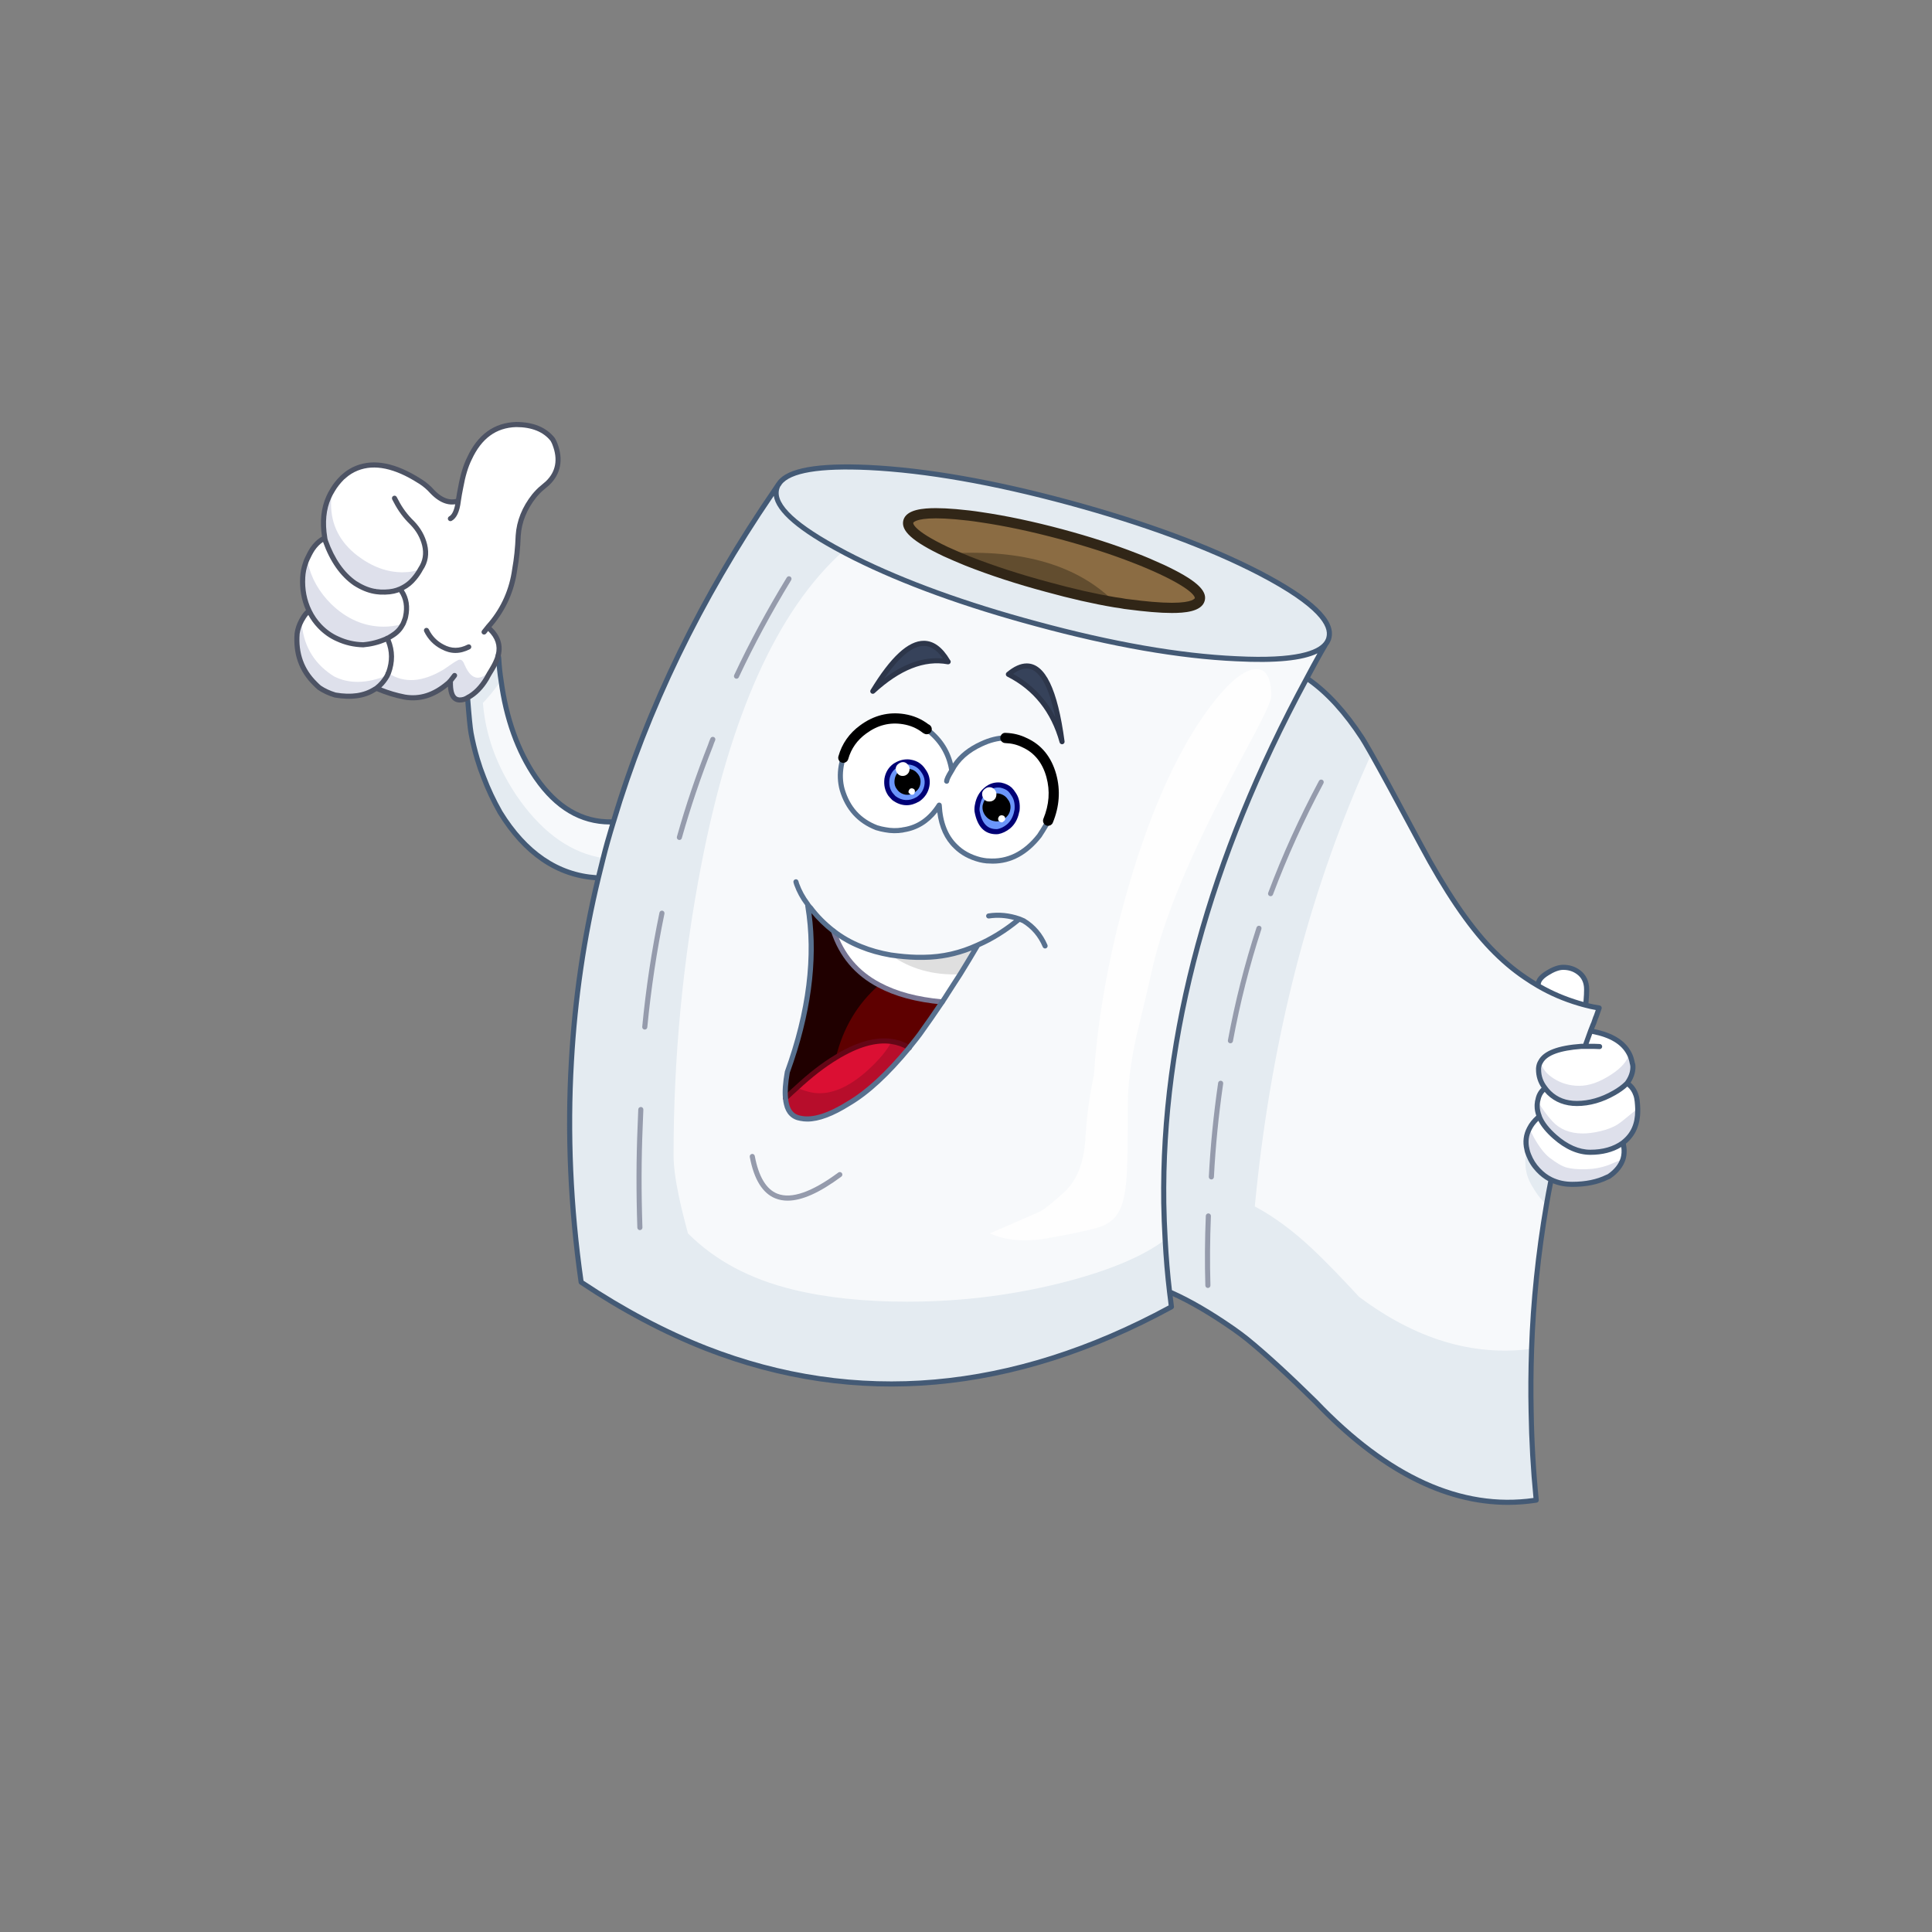 <svg xmlns="http://www.w3.org/2000/svg" xmlns:xlink="http://www.w3.org/1999/xlink" width="500" zoomAndPan="magnify" viewBox="0 0 375 375" height="500" preserveAspectRatio="xMidYMid meet" version="1.0"><rect x="0" y="0" width="375" height="375" fill="#808080" stroke="none"/><defs><clipPath id="4893e73989"><path d="M 90.219 90 L 318.375 90 L 318.375 292.094 L 90.219 292.094 Z M 90.219 90 " clip-rule="nonzero"/></clipPath><clipPath id="fdd9a56921"><path d="M 57 81.906 L 109 81.906 L 109 137 L 57 137 Z M 57 81.906 " clip-rule="nonzero"/></clipPath></defs><path fill="#e4ebf1" d="M 163.551 107.066 C 163.73 107.156 163.91 107.25 164.137 107.383 C 164.723 107.699 165.309 107.969 165.895 108.285 C 175.496 113.066 187.262 117.352 201.184 121.094 C 215.969 125.109 228.906 127.363 239.949 127.859 C 249.641 128.355 255.453 127.363 257.348 124.973 C 257.57 124.703 257.707 124.43 257.844 124.113 C 257.887 124.027 257.887 123.934 257.934 123.801 C 258.789 120.551 254.328 116.359 244.457 111.215 C 234.586 106.121 222.281 101.566 207.496 97.551 C 192.668 93.539 179.734 91.281 168.645 90.742 C 158.91 90.289 153.141 91.281 151.289 93.762 C 151.246 93.809 151.246 93.852 151.203 93.941 L 151.156 93.941 C 150.977 94.211 150.84 94.527 150.75 94.844 C 149.895 98.047 154.176 102.105 163.551 107.066 Z M 187.754 108.871 C 186.582 108.375 185.457 107.926 184.375 107.426 C 184.105 107.293 183.832 107.203 183.562 107.066 C 178.336 104.586 175.902 102.648 176.305 101.203 C 176.711 99.805 179.777 99.312 185.504 99.805 C 187.078 99.941 188.699 100.121 190.414 100.391 C 195.055 101.066 200.238 102.152 205.965 103.684 C 211.328 105.129 216.062 106.66 220.207 108.285 C 222.102 109.008 223.859 109.773 225.523 110.539 C 230.801 113.02 233.277 114.961 232.875 116.359 C 232.465 117.801 229.402 118.297 223.586 117.801 C 221.918 117.668 220.207 117.441 218.359 117.215 C 217.684 117.082 217.051 116.988 216.375 116.898 C 212.363 116.223 207.992 115.23 203.258 113.922 C 197.355 112.344 192.219 110.633 187.754 108.871 " fill-opacity="1" fill-rule="nonzero"/><path fill="#8b6c43" d="M 225.523 110.539 C 223.859 109.773 222.102 109.008 220.207 108.285 C 216.062 106.66 211.328 105.129 205.965 103.684 C 200.238 102.152 195.055 101.066 190.414 100.391 C 188.699 100.121 187.078 99.941 185.504 99.805 C 179.777 99.312 176.711 99.805 176.305 101.203 C 175.902 102.648 178.336 104.586 183.562 107.066 C 183.832 107.203 184.105 107.293 184.375 107.426 C 185.457 107.926 186.582 108.375 187.754 108.871 C 192.219 110.633 197.355 112.344 203.258 113.922 C 207.992 115.23 212.363 116.223 216.375 116.898 C 217.051 116.988 217.684 117.082 218.359 117.215 C 220.207 117.441 221.918 117.668 223.586 117.801 C 229.402 118.297 232.465 117.801 232.875 116.359 C 233.277 114.961 230.801 113.02 225.523 110.539 " fill-opacity="1" fill-rule="nonzero"/><path fill="#f7f9fb" d="M 94.949 130.793 C 94.973 130.754 94.992 130.723 95.012 130.691 L 95.086 130.566 L 94.949 130.793 " fill-opacity="1" fill-rule="nonzero"/><path fill="#f7f9fb" d="M 307.781 195.105 C 307.332 194.969 306.883 194.883 306.477 194.746 C 303.727 193.934 301.066 192.805 298.586 191.359 C 297.734 190.867 296.875 190.324 296.02 189.738 C 293.676 188.16 291.465 186.266 289.348 184.055 C 285.066 179.594 280.516 172.871 275.781 163.984 C 271.32 155.641 268.121 149.734 266.18 146.305 C 265.324 144.82 264.738 143.777 264.379 143.238 C 260.996 138.055 257.391 134.172 253.652 131.648 C 254.824 129.438 256.043 127.184 257.348 124.973 C 255.453 127.363 249.641 128.355 239.949 127.859 C 228.906 127.363 215.969 125.109 201.184 121.094 C 187.262 117.352 175.496 113.066 165.895 108.285 C 165.309 107.969 164.723 107.699 164.137 107.383 C 163.91 107.25 163.73 107.156 163.551 107.066 C 154.176 102.105 149.895 98.047 150.75 94.844 L 150.613 94.754 C 136.191 115.68 125.691 137.285 119.062 159.52 C 113.16 159.746 108.156 156.902 104.102 151.039 C 104.055 150.996 104.012 150.906 103.965 150.863 C 100.492 145.766 98.242 139.496 97.25 132.055 C 97.023 130.656 96.891 129.258 96.797 127.77 L 96.574 127.68 C 96.348 128.312 96.031 128.988 95.625 129.664 C 95.5 129.871 95.293 130.242 95.012 130.691 L 94.77 131.109 C 94.637 131.332 94.543 131.559 94.453 131.691 C 93.465 133.359 92.246 134.625 90.805 135.391 L 90.758 135.434 C 91.027 139 91.254 141.297 91.434 142.293 C 91.75 144.004 92.156 145.676 92.652 147.344 C 93.012 148.562 93.418 149.734 93.867 150.863 C 94.77 153.25 95.852 155.508 97.066 157.672 C 102.07 165.789 108.426 170.027 116.133 170.391 C 113.293 182.07 111.582 193.98 110.906 206.066 C 110.094 220.094 110.727 234.344 112.801 248.867 C 120.82 254.234 128.891 258.52 137.047 261.723 C 166.391 273.176 196.5 270.473 227.375 253.648 C 227.238 252.699 227.148 251.711 227.012 250.762 C 230.754 252.383 234.855 254.773 239.41 257.934 C 240.219 258.52 241.121 259.152 242.066 259.918 C 245.449 262.668 249.91 266.727 255.363 272.094 L 255.41 272.141 C 269.605 287.023 283.895 293.383 298.184 291.172 C 297.598 285.355 297.281 279.629 297.191 273.898 C 297.102 269.84 297.145 265.824 297.281 261.812 C 297.598 252.383 298.586 243.094 300.168 233.848 C 300.438 232.223 300.75 230.602 301.066 228.977 C 300.121 228.527 299.309 227.895 298.543 227.082 C 297.688 226.18 297.102 225.188 296.695 224.152 C 296.559 223.789 296.426 223.43 296.379 223.113 C 296.02 221.625 296.199 220.273 296.875 219.008 C 297.281 218.195 297.914 217.43 298.77 216.711 L 298.77 216.664 C 298.5 215.988 298.363 215.355 298.363 214.68 C 298.363 214.453 298.363 214.273 298.41 214.051 C 298.41 213.867 298.453 213.688 298.5 213.551 C 298.68 212.562 299.129 211.793 299.895 211.207 C 299.039 210.125 298.633 208.906 298.633 207.598 C 298.633 207.508 298.633 207.418 298.633 207.328 C 298.68 206.832 298.812 206.426 299.039 206.066 C 299.941 204.395 302.598 203.402 306.973 203.09 L 307.602 203.09 L 307.691 202.953 L 308.73 200.109 L 309.227 198.848 C 309.27 198.805 309.27 198.715 309.316 198.668 L 309.723 197.496 C 309.766 197.449 309.766 197.359 309.812 197.316 C 310.129 196.457 310.309 195.871 310.395 195.648 C 309.496 195.512 308.641 195.332 307.781 195.105 Z M 156.789 175.801 C 156.789 175.668 156.789 175.578 156.746 175.488 C 156.789 175.578 156.879 175.668 156.926 175.758 L 156.789 175.801 " fill-opacity="1" fill-rule="nonzero"/><path fill="#ffffff" d="M 306.477 194.746 C 306.883 194.883 307.332 194.969 307.781 195.105 C 307.918 193.844 307.965 192.805 307.965 192.039 C 307.965 190.598 307.422 189.469 306.387 188.703 C 305.531 188.07 304.539 187.754 303.41 187.754 C 302.555 187.754 301.52 188.113 300.301 188.883 C 298.996 189.695 298.453 190.504 298.586 191.359 C 301.066 192.805 303.727 193.934 306.477 194.746 " fill-opacity="1" fill-rule="nonzero"/><path fill="#ffffff" d="M 317.52 212.516 C 317.203 211.57 316.664 210.848 315.852 210.258 L 315.805 210.258 C 315.895 210.125 315.988 210.035 316.031 209.941 C 316.707 208.906 317.023 207.824 316.934 206.789 L 316.844 206.426 C 316.707 205.703 316.527 205.074 316.211 204.488 C 315.043 202.23 312.562 200.789 308.73 200.109 L 307.691 202.953 L 307.602 203.09 L 306.973 203.09 C 302.598 203.402 299.941 204.395 299.039 206.066 C 298.812 206.426 298.68 206.832 298.633 207.328 C 298.633 207.418 298.633 207.508 298.633 207.598 C 298.633 208.906 299.039 210.125 299.895 211.207 C 299.129 211.793 298.68 212.562 298.5 213.551 L 298.453 213.688 L 298.41 214.051 C 298.363 214.273 298.363 214.453 298.363 214.68 C 298.363 215.355 298.5 215.988 298.77 216.664 L 298.77 216.711 C 297.914 217.43 297.281 218.195 296.875 219.008 C 296.199 220.273 296.02 221.625 296.379 223.113 C 296.426 223.43 296.559 223.789 296.695 224.152 C 297.102 225.188 297.688 226.18 298.543 227.082 C 299.309 227.895 300.121 228.527 301.066 228.977 C 302.285 229.562 303.637 229.879 305.172 229.879 C 307.781 229.879 310.035 229.43 311.977 228.48 C 312.109 228.438 312.199 228.391 312.293 228.348 C 313.688 227.398 314.633 226.227 315.043 224.918 C 315.312 223.969 315.312 222.934 315.043 221.805 C 315.086 221.762 315.086 221.762 315.129 221.715 C 316.98 220.273 317.879 218.242 317.879 215.582 C 317.879 215.445 317.879 215.266 317.879 215.129 C 317.836 214.004 317.746 213.102 317.52 212.516 " fill-opacity="1" fill-rule="nonzero"/><path fill="#ffffff" d="M 96.574 127.633 C 96.617 127.5 96.664 127.316 96.707 127.184 C 97.203 125.199 96.574 123.441 94.859 121.906 C 94.816 121.859 94.723 121.816 94.68 121.77 C 94.723 121.723 94.77 121.637 94.816 121.59 C 94.859 121.547 94.949 121.453 94.996 121.41 C 95.039 121.32 95.129 121.23 95.223 121.137 C 97.789 118.07 99.367 114.508 99.91 110.496 C 100.27 108.512 100.492 106.348 100.586 103.953 C 100.766 101.203 101.801 98.633 103.695 96.242 C 104.191 95.656 104.73 95.07 105.363 94.574 C 105.68 94.305 105.992 94.031 106.262 93.809 C 108.383 91.777 108.879 89.207 107.707 86.184 C 107.617 85.914 107.48 85.645 107.301 85.328 C 105.77 83.387 103.379 82.395 100.18 82.395 C 96.121 82.531 93.102 84.695 91.121 88.98 C 90.352 90.516 89.812 92.41 89.406 94.664 C 89.227 95.52 89.09 96.379 88.957 97.234 C 88.234 97.461 87.469 97.504 86.703 97.281 C 85.754 97.008 84.809 96.379 83.863 95.387 C 83.188 94.617 82.422 93.988 81.652 93.492 L 81.43 93.355 C 76.695 90.336 72.641 89.523 69.258 90.875 C 68.359 91.234 67.547 91.734 66.824 92.363 C 66.734 92.453 66.645 92.543 66.508 92.633 C 65.742 93.398 65.066 94.211 64.57 95.07 C 64.254 95.566 64.031 96.016 63.805 96.512 C 62.77 98.812 62.543 101.477 63.039 104.406 L 63.039 104.453 L 62.902 104.496 C 61.957 104.992 61.234 105.715 60.648 106.57 C 60.246 107.203 59.93 107.836 59.613 108.512 C 59.477 108.781 59.387 109.051 59.297 109.32 C 58.98 110.223 58.801 111.125 58.758 112.074 C 58.621 114.465 59.074 116.676 60.02 118.613 C 59.793 118.746 59.613 118.883 59.523 118.973 C 59.117 119.426 58.801 119.922 58.531 120.418 C 58.125 121.184 57.809 121.996 57.676 122.941 C 57.359 126.867 58.531 130.113 61.145 132.684 C 61.414 132.957 61.688 133.227 61.957 133.453 C 62.949 134.129 63.984 134.578 65.023 134.895 C 68.176 135.434 70.746 135.074 72.773 133.77 L 73.137 133.586 L 73.18 133.633 C 74.938 134.398 76.695 134.941 78.543 135.301 C 81.473 135.797 84.223 134.941 86.883 132.684 C 87.062 132.551 87.195 132.414 87.332 132.234 C 87.379 132.188 87.422 132.145 87.469 132.098 C 87.422 132.188 87.422 132.281 87.422 132.414 C 87.379 135.121 88.234 136.25 90.035 135.75 C 90.262 135.664 90.531 135.57 90.758 135.434 L 90.805 135.391 C 92.246 134.625 93.465 133.359 94.453 131.691 C 94.543 131.559 94.637 131.332 94.77 131.109 L 95.02 130.676 C 95.297 130.234 95.504 129.871 95.625 129.664 C 96.031 128.988 96.348 128.312 96.574 127.68 L 96.574 127.633 " fill-opacity="1" fill-rule="nonzero"/><path fill="#ffffff" d="M 177.883 185.812 C 176.125 185.77 174.457 185.59 172.879 185.363 C 170.809 185.004 168.871 184.461 167.113 183.738 C 165.172 182.973 163.371 181.938 161.793 180.719 C 163.324 185.363 166.254 188.883 170.625 191.18 C 173.918 192.941 177.977 194.023 182.887 194.477 C 183.246 193.934 183.609 193.391 183.969 192.805 C 184.734 191.59 185.547 190.367 186.355 189.105 C 187.484 187.305 188.609 185.41 189.785 183.426 C 186.355 185.004 182.887 185.77 179.328 185.812 C 178.832 185.812 178.336 185.812 177.883 185.812 " fill-opacity="1" fill-rule="nonzero"/><path fill="#db0f33" d="M 173.062 202.141 C 169.953 201.691 166.344 202.73 162.242 205.254 C 159.855 206.699 157.332 208.637 154.672 211.117 C 153.949 211.746 153.23 212.426 152.465 213.148 C 152.508 213.551 152.555 213.957 152.645 214.273 C 153.004 215.898 153.949 216.844 155.438 217.07 C 157.824 217.566 160.938 216.574 164.812 214.137 C 168.465 211.973 172.34 208.363 176.484 203.359 C 175.402 202.73 174.277 202.32 173.062 202.141 " fill-opacity="1" fill-rule="nonzero"/><path fill="#200000" d="M 170.625 191.18 C 166.254 188.883 163.324 185.363 161.793 180.719 C 160.125 179.41 158.594 177.922 157.285 176.164 C 157.148 176.07 157.062 175.938 156.973 175.801 C 156.879 175.715 156.789 175.625 156.746 175.488 C 156.789 175.578 156.789 175.668 156.789 175.801 C 158.414 185.543 157.105 196.277 152.824 208.051 C 152.465 210.082 152.328 211.793 152.465 213.148 C 153.23 212.426 153.949 211.746 154.672 211.117 C 157.332 208.637 159.855 206.699 162.242 205.254 C 166.344 202.73 169.953 201.691 173.062 202.141 C 174.277 202.32 175.402 202.73 176.484 203.359 C 176.621 203.133 176.801 202.953 176.984 202.73 L 177.84 201.645 C 178.062 201.332 178.336 201.016 178.559 200.699 C 179.957 198.758 181.398 196.684 182.887 194.477 C 177.977 194.023 173.918 192.941 170.625 191.18 " fill-opacity="1" fill-rule="nonzero"/><path fill="#dee0eb" d="M 312.699 208.594 C 310.488 210.035 308.461 210.758 306.523 210.758 C 304.762 210.758 303.098 210.309 301.605 209.359 C 300.164 208.457 299.309 207.375 299.039 206.066 C 298.812 206.43 298.68 206.836 298.633 207.328 C 298.633 207.422 298.633 207.512 298.633 207.602 C 298.633 208.91 299.039 210.125 299.895 211.207 C 300.121 211.523 300.348 211.797 300.66 212.109 C 302.105 213.508 303.906 214.184 306.07 214.184 C 308.461 214.184 310.895 213.508 313.328 212.109 C 314.273 211.57 315.086 210.984 315.672 210.398 C 315.715 210.352 315.762 210.309 315.805 210.262 C 315.895 210.125 315.988 210.035 316.031 209.945 C 316.707 208.91 317.023 207.828 316.934 206.789 L 316.844 206.43 C 316.707 205.707 316.527 205.074 316.211 204.488 C 315.895 205.93 314.723 207.285 312.699 208.594 " fill-opacity="1" fill-rule="nonzero"/><path fill="#dee0eb" d="M 298.41 214.051 C 298.363 214.277 298.363 214.457 298.363 214.684 C 298.363 215.359 298.5 215.988 298.77 216.664 L 298.77 216.711 C 299.266 218.02 300.301 219.328 301.789 220.637 C 304.086 222.664 306.387 223.656 308.684 223.656 C 311.254 223.656 313.371 223.023 315.039 221.809 C 315.086 221.762 315.086 221.762 315.129 221.719 C 316.98 220.273 317.879 218.242 317.879 215.582 C 317.879 215.449 317.879 215.27 317.879 215.133 C 317.34 215.629 316.797 216.035 316.301 216.441 C 315.266 217.297 314.5 217.926 313.914 218.289 C 313.102 218.785 312.02 219.238 310.668 219.551 C 309.359 219.867 308.234 220.004 307.199 220.004 C 304.719 220.004 302.734 219.191 301.293 217.613 C 300.254 216.484 299.309 215.18 298.453 213.688 L 298.41 214.051 " fill-opacity="1" fill-rule="nonzero"/><path fill="#dee0eb" d="M 297.777 220.863 C 297.418 220.184 297.102 219.598 296.875 219.012 C 296.199 220.273 296.02 221.629 296.379 223.113 C 296.426 223.43 296.559 223.793 296.695 224.152 C 297.102 225.191 297.688 226.18 298.543 227.086 C 299.309 227.898 300.121 228.527 301.066 228.977 C 302.285 229.562 303.637 229.879 305.168 229.879 C 307.781 229.879 310.035 229.43 311.977 228.484 C 312.109 228.438 312.199 228.391 312.293 228.348 C 313.688 227.398 314.633 226.227 315.039 224.918 C 314.5 225.191 313.551 225.594 312.199 226.137 C 310.848 226.633 309.402 226.906 307.828 226.949 C 306.25 226.996 304.988 226.859 304.133 226.633 C 303.23 226.406 302.105 225.73 300.75 224.695 C 299.762 223.926 298.77 222.621 297.777 220.863 " fill-opacity="1" fill-rule="nonzero"/><path fill="#e4ebf1" d="M 163.551 107.07 C 163.73 107.16 163.91 107.25 164.137 107.387 C 164.723 107.699 165.309 107.973 165.895 108.289 C 175.496 113.066 187.258 117.352 201.184 121.098 C 215.969 125.109 228.906 127.363 239.949 127.859 C 249.637 128.359 255.453 127.363 257.348 124.977 C 257.57 124.703 257.707 124.434 257.844 124.117 C 257.887 124.027 257.887 123.938 257.934 123.801 C 258.789 120.555 254.324 116.359 244.457 111.219 C 234.586 106.121 222.281 101.566 207.496 97.555 C 192.664 93.539 179.73 91.285 168.645 90.742 C 158.91 90.293 153.141 91.285 151.289 93.762 C 151.246 93.809 151.246 93.855 151.199 93.945 L 151.156 93.945 C 150.977 94.215 150.84 94.531 150.75 94.848 C 149.895 98.051 154.176 102.109 163.551 107.07 Z M 187.754 108.875 C 186.582 108.379 185.457 107.926 184.375 107.43 C 184.105 107.297 183.832 107.203 183.562 107.07 C 178.336 104.59 175.902 102.648 176.305 101.207 C 176.711 99.809 179.777 99.312 185.5 99.809 C 187.078 99.941 188.699 100.125 190.414 100.395 C 195.055 101.07 200.238 102.152 205.961 103.688 C 211.328 105.129 216.062 106.664 220.207 108.289 C 222.102 109.008 223.859 109.777 225.523 110.543 C 230.801 113.023 233.277 114.961 232.871 116.359 C 232.465 117.805 229.402 118.301 223.586 117.805 C 221.918 117.668 220.207 117.441 218.359 117.215 C 217.684 117.082 217.051 116.992 216.375 116.902 C 212.363 116.223 207.992 115.234 203.258 113.922 C 197.355 112.344 192.215 110.633 187.754 108.875 " fill-opacity="1" fill-rule="nonzero"/><path fill="#624d2f" d="M 184.375 107.43 C 185.457 107.926 186.582 108.379 187.754 108.875 C 192.215 110.633 197.355 112.344 203.258 113.922 C 207.992 115.234 212.363 116.223 216.375 116.902 C 209.207 109.73 198.527 106.574 184.375 107.43 " fill-opacity="1" fill-rule="nonzero"/><path fill="#e4ebf1" d="M 150.75 94.848 L 150.613 94.758 C 136.191 115.684 125.691 137.289 119.062 159.523 C 118.344 161.867 117.668 164.215 117.082 166.559 C 116.766 167.824 116.449 169.086 116.133 170.391 C 113.293 182.074 111.582 193.98 110.906 206.066 C 110.094 220.094 110.727 234.348 112.801 248.871 C 120.82 254.234 128.891 258.52 137.047 261.723 C 166.391 273.18 196.496 270.473 227.375 253.648 C 227.238 252.703 227.148 251.711 227.012 250.766 C 226.609 247.379 226.336 244 226.156 240.613 C 222.055 243.727 215.832 246.387 207.586 248.598 C 197.398 251.305 186.898 252.656 176.082 252.656 C 167.832 252.656 160.441 251.891 153.949 250.312 C 145.609 248.285 138.805 244.672 133.531 239.398 C 132.766 236.555 132.18 234.164 131.773 232.227 C 131.098 229.023 130.738 226.363 130.738 224.199 C 130.738 205.211 132.539 186.449 136.102 167.957 C 141.734 138.777 150.887 118.48 163.551 107.07 C 154.176 102.109 149.895 98.051 150.75 94.848 Z M 137.902 144.684 C 135.605 150.504 133.578 156.457 131.863 162.547 C 133.578 156.457 135.605 150.504 137.902 144.684 C 138.039 144.277 138.176 143.918 138.355 143.512 C 138.176 143.918 138.039 144.277 137.902 144.684 Z M 153.141 112.344 C 149.398 118.48 145.973 124.793 142.953 131.242 C 145.973 124.793 149.398 118.48 153.141 112.344 Z M 128.484 177.25 C 126.996 184.418 125.871 191.816 125.148 199.344 C 125.871 191.816 126.996 184.418 128.484 177.25 Z M 124.246 218.738 C 123.977 225.102 123.977 231.637 124.199 238.27 C 123.977 231.637 123.977 225.102 124.246 218.738 C 124.293 217.613 124.34 216.484 124.383 215.359 C 124.34 216.484 124.293 217.613 124.246 218.738 " fill-opacity="1" fill-rule="nonzero"/><path fill="#eceef0" d="M 59.297 109.324 L 59.746 109.234 C 59.703 109.008 59.656 108.738 59.613 108.512 C 59.477 108.781 59.387 109.051 59.297 109.324 " fill-opacity="1" fill-rule="nonzero"/><path fill="#dee0eb" d="M 59.746 109.234 L 59.297 109.324 C 58.98 110.227 58.801 111.129 58.754 112.074 C 58.621 114.465 59.07 116.676 60.02 118.613 C 60.516 119.652 61.191 120.645 62.047 121.547 C 63.039 122.586 64.211 123.441 65.562 124.027 C 67.141 124.75 68.762 125.109 70.477 125.156 C 72.051 125.02 73.629 124.613 75.117 123.938 L 75.117 123.891 C 75.254 123.848 75.344 123.848 75.387 123.801 C 75.613 123.664 75.84 123.531 76.062 123.395 C 76.965 122.855 77.641 122.18 78.094 121.32 L 77.867 121.188 C 76.695 121.5 75.57 121.637 74.488 121.637 C 70.699 121.637 67.273 120.148 64.254 117.215 C 61.957 114.918 60.422 112.258 59.746 109.234 " fill-opacity="1" fill-rule="nonzero"/><path fill="#eceef0" d="M 77.867 121.188 L 78.094 121.32 C 78.137 121.273 78.184 121.188 78.227 121.098 C 78.094 121.141 78.004 121.141 77.867 121.188 " fill-opacity="1" fill-rule="nonzero"/><path fill="#eceef0" d="M 75.387 130.656 L 75.344 130.656 L 75.344 130.703 C 75.344 130.656 75.344 130.656 75.387 130.656 " fill-opacity="1" fill-rule="nonzero"/><path fill="#dee0eb" d="M 75.164 131.152 L 75.164 131.109 C 71.195 132.688 67.77 132.777 64.84 131.289 C 64.66 131.152 64.48 131.062 64.348 130.973 C 60.695 128.492 58.754 124.977 58.531 120.418 C 58.125 121.188 57.809 122 57.676 122.945 C 57.359 126.871 58.531 130.117 61.145 132.688 C 61.414 132.957 61.688 133.23 61.957 133.453 C 62.949 134.129 63.984 134.582 65.02 134.898 C 68.176 135.438 70.746 135.078 72.773 133.77 C 72.91 133.723 73 133.633 73.137 133.543 C 73.18 133.5 73.18 133.5 73.223 133.453 C 73.992 132.867 74.621 132.102 75.164 131.152 " fill-opacity="1" fill-rule="nonzero"/><path fill="#eceef0" d="M 73.18 133.633 L 73.223 133.453 C 73.18 133.5 73.18 133.5 73.137 133.543 L 73.137 133.59 L 73.18 133.633 " fill-opacity="1" fill-rule="nonzero"/><path fill="#cfd3da" d="M 73.137 133.543 C 73 133.633 72.91 133.723 72.773 133.77 L 73.137 133.59 L 73.137 133.543 " fill-opacity="1" fill-rule="nonzero"/><path fill="#eceef0" d="M 94.859 130.477 L 95.086 130.566 L 94.949 130.793 C 95.266 130.297 95.492 129.891 95.625 129.664 C 95.355 129.98 95.086 130.25 94.859 130.477 " fill-opacity="1" fill-rule="nonzero"/><path fill="#e4ebf1" d="M 96.797 127.77 L 96.574 127.68 C 96.348 128.312 96.031 128.988 95.625 129.664 C 95.492 129.891 95.266 130.297 94.949 130.793 L 95.086 130.566 L 94.77 131.109 C 94.633 131.332 94.543 131.559 94.453 131.695 C 93.461 133.363 92.246 134.625 90.805 135.395 L 90.758 135.438 C 91.027 139 91.254 141.301 91.434 142.293 C 91.75 144.008 92.156 145.676 92.648 147.344 C 93.012 148.562 93.418 149.734 93.867 150.863 C 94.77 153.254 95.852 155.508 97.066 157.676 C 102.07 165.793 108.426 170.031 116.133 170.391 C 116.449 169.086 116.766 167.824 117.082 166.559 C 111.039 165.613 105.676 161.914 100.988 155.461 C 99.91 153.977 98.961 152.441 98.105 150.863 C 95.625 146.309 94.141 141.48 93.73 136.43 C 94.094 136.027 94.316 135.801 94.41 135.711 C 95.492 134.492 96.438 133.273 97.25 132.055 C 97.023 130.656 96.887 129.258 96.797 127.77 " fill-opacity="1" fill-rule="nonzero"/><path fill="#e4ebf1" d="M 90.805 135.395 L 90.758 135.438 Z M 90.805 135.395 " fill-opacity="1" fill-rule="nonzero"/><path fill="#dee0eb" d="M 75.344 130.746 L 75.344 130.793 C 75.297 130.84 75.297 130.883 75.254 130.93 L 75.164 131.109 L 75.164 131.152 C 74.621 132.102 73.992 132.867 73.223 133.453 L 73.18 133.633 C 74.938 134.398 76.695 134.941 78.543 135.301 C 81.473 135.801 84.223 134.941 86.883 132.688 C 87.062 132.551 87.195 132.418 87.332 132.234 C 87.379 132.191 87.422 132.145 87.469 132.102 L 88.234 131.109 L 87.469 132.102 C 87.422 132.191 87.422 132.281 87.422 132.418 C 87.379 135.121 88.234 136.25 90.035 135.754 C 90.262 135.664 90.531 135.574 90.758 135.438 L 90.805 135.395 C 92.246 134.625 93.465 133.363 94.453 131.695 C 94.543 131.559 94.633 131.332 94.77 131.109 L 95.086 130.566 L 94.859 130.477 C 92.965 132.234 91.434 131.828 90.262 129.215 C 90.215 129.168 90.215 129.078 90.172 129.035 C 90.035 128.719 89.992 128.582 89.945 128.535 C 89.812 128.312 89.676 128.176 89.586 128.133 C 89.359 127.996 89.047 127.996 88.73 128.223 C 88.414 128.359 87.559 128.945 86.203 129.891 C 82.059 132.418 78.453 132.688 75.387 130.656 C 75.344 130.703 75.344 130.703 75.344 130.746 " fill-opacity="1" fill-rule="nonzero"/><path fill="#cfd3da" d="M 75.344 130.703 L 75.344 130.746 L 75.387 130.656 C 75.344 130.656 75.344 130.656 75.344 130.703 " fill-opacity="1" fill-rule="nonzero"/><path fill="#dee0eb" d="M 64.254 97.777 C 64.254 96.922 64.348 96.02 64.57 95.07 C 64.254 95.566 64.031 96.02 63.805 96.516 C 62.77 98.816 62.543 101.477 63.039 104.406 L 63.129 104.902 C 64.48 108.738 66.418 111.488 68.898 113.203 C 70.16 114.016 71.422 114.555 72.637 114.781 C 72.73 114.781 72.82 114.781 72.953 114.824 C 73.223 114.871 73.496 114.871 73.812 114.918 C 75.027 114.961 76.109 114.871 77.055 114.555 C 77.281 114.465 77.461 114.375 77.641 114.332 C 78.77 113.832 79.672 113.16 80.438 112.211 C 80.934 111.625 81.336 110.992 81.652 110.406 C 80.664 110.855 79.488 111.082 78.137 111.082 C 75.117 111.082 72.188 110 69.348 107.836 C 65.969 105.219 64.254 101.883 64.254 97.777 " fill-opacity="1" fill-rule="nonzero"/><path fill="#eceef0" d="M 63.039 104.406 L 63.039 104.453 C 63.039 104.496 63.039 104.59 63.082 104.68 L 63.082 104.723 C 63.129 104.77 63.129 104.859 63.129 104.902 L 63.039 104.406 " fill-opacity="1" fill-rule="nonzero"/><path fill="#e4ebf1" d="M 296.246 227.355 C 296.469 228.574 297.055 229.789 297.914 231.098 C 298.5 232.047 299.266 232.945 300.164 233.848 C 300.438 232.227 300.75 230.602 301.066 228.977 C 300.121 228.527 299.309 227.898 298.543 227.086 C 297.688 226.18 297.102 225.191 296.695 224.152 C 296.559 223.793 296.426 223.43 296.379 223.113 L 296.062 224.965 C 296.062 226.047 296.109 226.859 296.246 227.355 " fill-opacity="1" fill-rule="nonzero"/><path fill="#e4ebf1" d="M 297.191 273.902 C 297.102 269.84 297.145 265.828 297.281 261.812 C 285.879 263.301 274.746 259.918 263.793 251.711 C 260.008 247.605 256.941 244.496 254.641 242.328 C 251.035 238.945 247.34 236.195 243.555 234.164 C 246.441 203.992 253.199 176.48 263.836 151.629 C 264.602 149.828 265.414 148.066 266.18 146.309 C 265.324 144.82 264.738 143.781 264.379 143.238 C 260.996 138.055 257.391 134.176 253.652 131.648 C 234.676 166.738 225.438 200.699 225.887 233.535 C 225.93 235.922 226.02 238.27 226.156 240.613 C 226.336 244 226.609 247.379 227.012 250.766 C 230.754 252.387 234.855 254.777 239.41 257.934 C 240.219 258.52 241.121 259.152 242.066 259.918 C 245.449 262.668 249.91 266.73 255.363 272.098 L 255.41 272.141 C 269.605 287.023 283.895 293.383 298.184 291.172 C 297.598 285.355 297.281 279.629 297.191 273.902 " fill-opacity="1" fill-rule="nonzero"/><g clip-path="url(#4893e73989)"><path fill="#445a75" d="M 103.598 151.195 C 100.039 145.977 97.75 139.578 96.758 132.121 C 96.551 130.824 96.406 129.449 96.305 127.801 L 96.219 127.258 C 96.176 126.988 96.363 126.738 96.633 126.695 C 96.906 126.656 97.156 126.84 97.195 127.109 L 97.289 127.695 C 97.391 129.355 97.531 130.699 97.738 131.977 C 98.711 139.293 100.945 145.551 104.371 150.586 L 104.465 150.711 C 108.371 156.348 113.145 159.141 118.691 159.039 C 125.328 136.91 135.93 115.195 150.203 94.48 L 150.742 93.668 C 150.766 93.637 150.793 93.609 150.82 93.582 C 150.848 93.527 150.883 93.469 150.938 93.414 C 152.855 90.836 158.664 89.785 168.664 90.246 C 179.789 90.789 192.895 93.086 207.625 97.074 C 222.344 101.07 234.809 105.68 244.684 110.777 C 254.859 116.078 259.348 120.379 258.41 123.93 L 258.375 124.062 C 258.359 124.141 258.34 124.234 258.285 124.34 C 258.148 124.664 257.996 124.961 257.754 125.262 C 256.516 127.355 255.363 129.484 254.297 131.492 C 257.98 134.07 261.508 137.93 264.793 142.969 C 265.098 143.43 265.562 144.234 266.199 145.344 L 266.609 146.059 C 268.453 149.32 271.504 154.941 276.215 163.754 C 280.906 172.559 285.445 179.277 289.707 183.715 C 291.844 185.945 294 187.781 296.297 189.332 C 296.914 189.75 297.535 190.152 298.152 190.527 C 298.363 189.797 298.988 189.117 300.039 188.465 C 301.305 187.668 302.438 187.262 303.41 187.262 C 304.641 187.262 305.738 187.609 306.68 188.305 C 307.844 189.164 308.461 190.457 308.461 192.039 C 308.461 192.617 308.434 193.531 308.32 194.734 C 309.039 194.91 309.75 195.051 310.469 195.156 C 310.617 195.184 310.75 195.27 310.824 195.398 C 310.902 195.531 310.91 195.691 310.855 195.832 C 310.824 195.918 310.773 196.062 310.707 196.262 C 310.605 196.562 310.465 196.98 310.277 197.488 C 310.266 197.52 310.25 197.551 310.23 197.582 C 310.215 197.621 310.199 197.668 310.168 197.723 L 309.785 198.832 C 309.773 198.871 309.754 198.902 309.734 198.938 C 309.719 198.977 309.699 199.031 309.664 199.086 L 309.41 199.738 C 313.09 200.488 315.465 201.973 316.652 204.262 C 316.949 204.816 317.156 205.441 317.316 206.285 C 317.352 206.359 317.383 206.461 317.383 206.52 C 317.41 206.574 317.422 206.684 317.426 206.746 C 317.523 207.855 317.203 209.023 316.496 210.141 C 317.203 210.738 317.691 211.469 317.988 212.359 C 318.203 212.914 318.32 213.746 318.375 215.113 L 318.375 215.582 C 318.375 218.316 317.438 220.469 315.586 221.988 C 315.809 223.082 315.785 224.113 315.516 225.055 C 315.078 226.469 314.059 227.746 312.57 228.758 C 312.391 228.852 312.285 228.902 312.133 228.953 C 310.199 229.902 307.902 230.375 305.168 230.375 C 303.82 230.375 302.594 230.148 301.434 229.68 C 301.16 231.098 300.891 232.516 300.652 233.93 C 299.047 243.34 298.082 252.727 297.777 261.828 C 297.629 266.137 297.602 270.082 297.688 273.891 C 297.781 279.812 298.102 285.449 298.676 291.125 C 298.703 291.387 298.52 291.625 298.258 291.664 C 296.41 291.949 294.555 292.094 292.699 292.094 C 280.121 292.094 267.484 285.516 255.051 272.484 C 249.742 267.258 245.281 263.172 241.754 260.305 C 240.961 259.66 240.199 259.113 239.492 258.605 L 239.117 258.336 C 234.84 255.367 231.066 253.148 227.617 251.574 C 227.641 251.766 227.664 251.957 227.684 252.148 C 227.742 252.629 227.797 253.109 227.863 253.578 C 227.895 253.785 227.793 253.984 227.609 254.086 C 196.73 270.91 166.199 273.633 136.867 262.184 C 128.75 258.996 120.559 254.656 112.523 249.281 C 112.406 249.203 112.328 249.078 112.309 248.938 C 110.242 234.457 109.602 220.023 110.41 206.039 C 111.086 194.004 112.801 182.168 115.512 170.852 C 107.934 170.297 101.586 165.953 96.648 157.934 C 95.332 155.594 94.277 153.348 93.406 151.039 C 92.953 149.906 92.539 148.711 92.176 147.484 C 91.664 145.762 91.262 144.094 90.945 142.383 C 90.762 141.367 90.539 139.109 90.266 135.477 C 90.246 135.203 90.449 134.965 90.719 134.945 C 90.992 134.918 91.23 135.129 91.25 135.402 C 91.52 138.953 91.746 141.242 91.918 142.203 C 92.23 143.879 92.625 145.516 93.125 147.203 C 93.477 148.398 93.883 149.566 94.328 150.68 C 95.184 152.949 96.219 155.156 97.5 157.43 C 102.289 165.203 108.43 169.391 115.75 169.875 C 116.035 168.707 116.316 167.574 116.602 166.438 C 117.086 164.484 117.66 162.434 118.391 160.031 C 112.629 160.02 107.684 157.098 103.691 151.324 Z M 227.473 250.422 C 231.121 252.035 235.125 254.359 239.688 257.527 L 240.07 257.801 C 240.789 258.316 241.566 258.875 242.379 259.535 C 245.93 262.422 250.414 266.527 255.711 271.742 C 269.641 286.344 283.727 292.723 297.645 290.754 C 297.098 285.207 296.789 279.691 296.695 273.91 C 296.609 270.086 296.641 266.121 296.785 261.797 C 297.09 252.648 298.066 243.219 299.68 233.766 C 299.93 232.262 300.215 230.758 300.512 229.25 C 299.688 228.809 298.922 228.207 298.184 227.426 C 297.336 226.531 296.699 225.52 296.234 224.332 C 296.098 223.973 295.945 223.566 295.891 223.188 C 295.516 221.66 295.699 220.16 296.438 218.777 C 296.828 218.004 297.418 217.254 298.195 216.555 C 297.973 215.91 297.867 215.312 297.867 214.684 C 297.867 214.422 297.871 214.215 297.922 213.953 C 297.914 213.852 297.953 213.629 298.027 213.398 C 298.188 212.5 298.586 211.742 299.223 211.129 C 298.504 210.078 298.141 208.891 298.141 207.602 L 298.141 207.328 C 298.191 206.723 298.348 206.234 298.621 205.805 C 299.602 203.988 302.324 202.93 306.938 202.598 L 307.309 202.598 L 308.262 199.953 C 308.266 199.941 308.266 199.934 308.273 199.922 L 308.766 198.668 C 308.777 198.641 308.789 198.613 308.805 198.586 C 308.82 198.547 308.84 198.496 308.871 198.445 L 309.254 197.336 C 309.266 197.301 309.281 197.27 309.301 197.234 C 309.316 197.195 309.336 197.145 309.367 197.086 C 309.523 196.664 309.645 196.316 309.734 196.043 C 309.047 195.922 308.363 195.77 307.664 195.586 C 307.652 195.586 307.641 195.582 307.633 195.578 C 307.445 195.523 307.258 195.477 307.074 195.43 C 306.812 195.363 306.559 195.297 306.32 195.215 C 303.496 194.383 300.809 193.227 298.34 191.793 C 298.34 191.793 298.34 191.793 298.336 191.789 C 297.473 191.293 296.602 190.738 295.738 190.148 C 293.387 188.562 291.18 186.684 288.992 184.402 C 284.668 179.895 280.078 173.105 275.344 164.219 C 270.637 155.418 267.586 149.801 265.75 146.551 L 265.34 145.836 C 264.711 144.742 264.254 143.949 263.965 143.516 C 260.777 138.621 257.367 134.875 253.824 132.371 C 235.168 167.027 225.938 201.055 226.383 233.527 C 226.426 235.922 226.512 238.23 226.652 240.586 C 226.84 244.105 227.105 247.328 227.473 250.422 Z M 113.258 248.578 C 121.176 253.859 129.238 258.125 137.23 261.262 C 166.18 272.562 196.328 269.91 226.836 253.379 C 226.789 253.008 226.746 252.637 226.703 252.262 C 226.645 251.785 226.59 251.309 226.523 250.84 C 226.52 250.832 226.52 250.82 226.52 250.812 C 226.137 247.613 225.855 244.285 225.66 240.641 C 225.523 238.273 225.438 235.953 225.391 233.543 C 224.941 200.75 234.301 166.391 253.211 131.418 C 253.215 131.418 253.215 131.414 253.215 131.41 C 254 129.93 254.832 128.379 255.715 126.816 C 252.785 128.242 247.574 128.75 239.926 128.355 C 228.879 127.859 215.801 125.578 201.055 121.574 C 187.227 117.855 175.32 113.535 165.676 108.73 C 165.367 108.566 165.078 108.422 164.785 108.273 C 164.492 108.125 164.195 107.98 163.902 107.82 C 163.672 107.684 163.504 107.598 163.336 107.516 C 155 103.105 150.672 99.402 150.191 96.246 C 136.32 116.617 126.012 137.941 119.543 159.656 C 119.539 159.664 119.535 159.672 119.531 159.68 C 118.715 162.344 118.086 164.57 117.562 166.68 C 117.246 167.938 116.934 169.195 116.617 170.5 C 116.617 170.508 116.613 170.512 116.613 170.52 C 113.836 181.949 112.082 193.918 111.402 206.094 C 110.598 219.945 111.223 234.238 113.258 248.578 Z M 301.293 228.539 C 302.48 229.109 303.75 229.387 305.168 229.387 C 307.75 229.387 309.902 228.945 311.758 228.039 C 311.922 227.98 311.988 227.945 312.059 227.91 C 313.316 227.055 314.199 225.961 314.566 224.77 C 314.754 224.121 314.797 223.402 314.691 222.633 C 313.035 223.641 311.016 224.152 308.684 224.152 C 306.258 224.152 303.824 223.094 301.461 221.008 C 300.133 219.836 299.168 218.672 298.594 217.539 C 298.039 218.082 297.609 218.648 297.316 219.234 C 296.684 220.422 296.535 221.648 296.859 223 C 296.91 223.312 297.043 223.668 297.16 223.977 C 297.574 225.039 298.145 225.945 298.902 226.742 C 299.664 227.551 300.418 228.117 301.27 228.527 C 301.277 228.531 301.285 228.531 301.293 228.539 Z M 299.258 216.609 C 299.723 217.773 300.684 219.004 302.113 220.266 C 304.293 222.188 306.504 223.16 308.684 223.16 C 311.098 223.16 313.129 222.578 314.719 221.43 L 314.785 221.363 C 316.547 219.984 317.387 218.105 317.387 215.582 L 317.387 215.133 C 317.352 214.32 317.285 213.285 317.059 212.695 C 316.809 211.957 316.43 211.383 315.863 210.898 C 315.273 211.453 314.488 212.02 313.574 212.539 C 311.102 213.961 308.578 214.68 306.07 214.68 C 303.77 214.68 301.832 213.934 300.316 212.469 C 300.133 212.281 299.973 212.109 299.824 211.93 C 299.383 212.383 299.113 212.938 298.984 213.641 C 298.926 213.836 298.902 213.957 298.902 214.051 C 298.855 214.336 298.859 214.492 298.859 214.684 C 298.859 215.277 298.977 215.848 299.23 216.484 C 299.242 216.523 299.254 216.566 299.258 216.609 Z M 300.297 210.922 C 300.516 211.227 300.73 211.477 301.012 211.762 C 302.352 213.059 304.004 213.688 306.07 213.688 C 308.402 213.688 310.762 213.016 313.082 211.68 C 314.004 211.152 314.781 210.59 315.32 210.047 L 315.457 209.91 C 315.445 209.91 315.488 209.852 315.531 209.801 C 315.539 209.781 315.605 209.691 315.617 209.676 C 316.219 208.75 316.504 207.793 316.445 206.902 C 316.41 206.801 316.398 206.707 316.395 206.629 C 316.379 206.586 316.359 206.543 316.355 206.52 C 316.215 205.758 316.035 205.203 315.777 204.727 C 314.715 202.68 312.512 201.355 309.051 200.676 L 308.352 202.598 C 309.195 202.598 309.93 202.598 310.523 202.641 C 310.793 202.66 311 202.895 310.98 203.168 C 310.965 203.441 310.727 203.652 310.453 203.629 C 309.84 203.586 309.031 203.586 308.098 203.586 L 307.605 203.586 C 307.602 203.586 307.598 203.586 307.598 203.586 L 306.973 203.586 C 302.82 203.887 300.285 204.801 299.473 206.305 C 299.27 206.633 299.164 206.965 299.125 207.375 L 299.129 207.602 C 299.129 208.82 299.516 209.93 300.281 210.898 C 300.285 210.906 300.289 210.91 300.293 210.914 L 300.293 210.918 L 300.297 210.918 C 300.297 210.922 300.297 210.922 300.297 210.922 Z M 299.059 191.062 C 301.398 192.402 303.938 193.48 306.617 194.273 C 306.852 194.352 307.082 194.406 307.32 194.469 C 307.328 194.469 307.336 194.473 307.348 194.477 C 307.445 193.395 307.469 192.57 307.469 192.039 C 307.469 190.766 307.008 189.777 306.094 189.102 C 305.316 188.527 304.441 188.25 303.41 188.25 C 302.629 188.25 301.672 188.605 300.566 189.305 C 299.281 190.098 299.07 190.719 299.059 191.062 Z M 151.227 94.984 C 150.457 97.898 154.684 101.816 163.781 106.633 C 163.969 106.727 164.156 106.82 164.391 106.961 C 164.656 107.102 164.941 107.246 165.227 107.387 C 165.527 107.539 165.828 107.688 166.129 107.852 C 175.703 112.617 187.547 116.918 201.312 120.617 C 215.988 124.602 228.996 126.871 239.973 127.367 C 251.754 127.973 255.711 126.238 256.953 124.672 C 256.961 124.664 256.965 124.66 256.973 124.652 C 257.152 124.434 257.266 124.211 257.387 123.922 C 257.422 123.789 257.438 123.723 257.465 123.645 C 257.996 121.617 256.145 117.863 244.227 111.656 C 234.418 106.594 222.016 102.008 207.367 98.031 C 192.703 94.062 179.668 91.777 168.617 91.238 C 159.109 90.793 153.41 91.746 151.688 94.062 C 151.688 94.07 151.668 94.117 151.641 94.168 C 151.605 94.242 151.551 94.301 151.488 94.348 C 151.383 94.531 151.297 94.742 151.23 94.973 C 151.227 94.977 151.227 94.98 151.227 94.984 " fill-opacity="1" fill-rule="nonzero"/></g><g clip-path="url(#fdd9a56921)"><path fill="#4d5364" d="M 89.262 136.359 C 88.77 136.359 88.355 136.223 88.008 135.953 C 87.379 135.465 87.031 134.586 86.945 133.277 C 84.258 135.473 81.473 136.301 78.461 135.793 C 76.59 135.426 74.848 134.887 73.129 134.152 C 73.07 134.184 73.004 134.215 72.93 134.238 C 70.906 135.562 68.258 135.953 64.938 135.387 C 63.672 135.004 62.625 134.508 61.676 133.863 C 61.359 133.598 61.074 133.32 60.797 133.035 C 58.07 130.363 56.855 126.949 57.18 122.906 C 57.312 121.969 57.602 121.113 58.094 120.188 C 58.438 119.559 58.773 119.066 59.152 118.645 C 59.219 118.578 59.301 118.512 59.391 118.441 C 58.512 116.48 58.133 114.332 58.262 112.047 C 58.309 111.066 58.492 110.117 58.828 109.16 C 58.926 108.871 59.023 108.582 59.168 108.289 C 59.457 107.672 59.793 106.992 60.23 106.305 C 60.883 105.352 61.625 104.652 62.496 104.156 C 62.051 101.207 62.336 98.566 63.352 96.312 C 63.555 95.863 63.793 95.371 64.152 94.805 C 64.625 93.992 65.281 93.164 66.16 92.285 C 66.332 92.16 66.398 92.094 66.473 92.016 C 67.258 91.328 68.125 90.797 69.074 90.418 C 72.609 89.004 76.855 89.852 81.695 92.941 L 81.906 93.07 C 82.793 93.641 83.57 94.309 84.234 95.059 C 85.098 95.969 85.98 96.559 86.84 96.805 C 87.379 96.965 87.941 96.977 88.516 96.844 C 88.641 96.066 88.762 95.312 88.922 94.562 C 89.352 92.16 89.93 90.258 90.676 88.762 C 92.715 84.355 95.906 82.047 100.16 81.902 C 103.527 81.902 106.055 82.953 107.688 85.023 C 107.949 85.469 108.082 85.754 108.176 86.031 C 109.398 89.188 108.859 92.008 106.605 94.168 C 106.336 94.395 106.051 94.637 105.762 94.883 C 105.758 94.887 105.672 94.961 105.668 94.965 C 105.023 95.469 104.477 96.086 104.074 96.566 C 102.262 98.852 101.25 101.352 101.078 103.988 C 100.988 106.391 100.766 108.551 100.395 110.586 C 99.848 114.648 98.234 118.316 95.598 121.457 C 95.523 121.539 95.453 121.605 95.438 121.637 C 95.422 121.656 95.402 121.688 95.383 121.715 C 97.098 123.332 97.711 125.219 97.188 127.305 L 97.066 127.711 C 97.062 127.758 97.055 127.801 97.039 127.848 C 96.789 128.543 96.457 129.238 96.051 129.918 L 95.93 130.129 C 95.801 130.348 95.633 130.637 95.422 130.973 L 95.195 131.359 C 95.133 131.465 95.082 131.566 95.035 131.656 C 94.977 131.781 94.918 131.887 94.867 131.969 C 93.836 133.707 92.562 135 91.102 135.797 C 91.074 135.82 91.043 135.844 91.012 135.863 C 90.812 135.984 90.578 136.074 90.363 136.156 L 90.223 136.215 C 89.875 136.312 89.555 136.359 89.262 136.359 Z M 87.918 132.324 C 87.918 132.363 87.918 132.422 87.918 132.426 C 87.895 133.852 88.133 134.801 88.613 135.172 C 88.906 135.398 89.328 135.434 89.906 135.277 L 90.008 135.234 C 90.16 135.176 90.32 135.117 90.465 135.035 C 90.504 135.004 90.543 134.969 90.57 134.957 C 91.898 134.25 93.062 133.066 94.027 131.441 C 94.078 131.367 94.109 131.293 94.152 131.215 C 94.207 131.102 94.27 130.977 94.348 130.852 L 94.496 130.598 C 94.504 130.578 94.516 130.559 94.523 130.539 L 94.66 130.312 C 94.676 130.289 94.691 130.27 94.707 130.246 C 94.855 130.008 94.977 129.797 95.07 129.633 L 95.199 129.41 C 95.559 128.809 95.855 128.195 96.078 127.586 C 96.082 127.551 96.09 127.516 96.102 127.477 L 96.238 127.027 C 96.656 125.352 96.172 123.852 94.75 122.48 C 94.73 122.5 94.715 122.523 94.695 122.543 C 94.582 122.68 94.465 122.816 94.363 122.965 C 94.199 123.188 93.895 123.238 93.672 123.078 C 93.449 122.918 93.395 122.609 93.555 122.387 C 93.676 122.219 93.809 122.062 93.941 121.902 C 94.055 121.77 94.168 121.637 94.27 121.492 C 94.281 121.477 94.289 121.465 94.301 121.453 C 94.305 121.445 94.312 121.441 94.316 121.438 C 94.344 121.398 94.453 121.254 94.469 121.238 L 94.598 121.105 C 94.676 120.984 94.777 120.883 94.871 120.789 C 97.352 117.824 98.891 114.328 99.418 110.43 C 99.781 108.422 100 106.305 100.09 103.938 C 100.277 101.082 101.359 98.395 103.305 95.938 C 103.75 95.41 104.344 94.746 105.055 94.188 C 105.41 93.883 105.695 93.637 105.945 93.43 C 107.891 91.566 108.336 89.18 107.246 86.367 C 107.164 86.133 107.055 85.902 106.867 85.574 C 105.473 83.816 103.207 82.895 100.176 82.895 C 96.289 83.023 93.469 85.086 91.566 89.191 C 90.855 90.617 90.312 92.43 89.895 94.754 C 89.715 95.605 89.582 96.438 89.449 97.273 C 89.449 97.285 89.445 97.297 89.445 97.309 C 89.203 99.324 88.602 100.602 87.656 101.102 C 87.414 101.23 87.113 101.137 86.984 100.895 C 86.855 100.652 86.949 100.355 87.191 100.227 C 87.723 99.945 88.129 99.121 88.359 97.883 C 87.746 97.969 87.145 97.93 86.562 97.758 C 85.535 97.465 84.504 96.781 83.504 95.727 C 82.887 95.031 82.18 94.426 81.383 93.91 L 81.172 93.785 C 76.609 90.867 72.664 90.043 69.441 91.336 C 68.594 91.676 67.824 92.148 67.148 92.738 C 67.082 92.812 66.961 92.93 66.781 93.051 C 66.047 93.801 65.438 94.562 65 95.32 C 64.664 95.852 64.441 96.305 64.254 96.719 C 63.281 98.879 63.039 101.438 63.523 104.324 C 63.527 104.332 63.527 104.336 63.527 104.344 C 63.527 104.348 63.527 104.348 63.527 104.348 C 63.527 104.348 63.527 104.352 63.531 104.352 L 63.531 104.355 C 63.531 104.375 63.531 104.398 63.531 104.418 L 63.531 104.453 C 63.555 104.496 63.566 104.543 63.574 104.59 C 63.602 104.672 63.617 104.75 63.621 104.812 C 64.918 108.457 66.789 111.141 69.18 112.797 C 70.395 113.578 71.594 114.086 72.73 114.293 C 72.746 114.285 72.898 114.285 73.109 114.355 C 73.164 114.359 73.289 114.371 73.422 114.379 C 73.566 114.391 73.719 114.402 73.883 114.426 C 75.09 114.469 76.07 114.363 76.898 114.086 L 77.055 114.02 C 77.203 113.957 77.34 113.898 77.477 113.863 C 78.527 113.391 79.348 112.766 80.051 111.898 C 80.484 111.387 80.875 110.809 81.219 110.172 C 82.086 108.883 82.32 107.453 81.938 105.879 C 81.562 104.371 80.82 103.055 79.672 101.863 C 78.344 100.582 77.277 99.148 76.434 97.508 C 76.312 97.309 76.219 97.121 76.129 96.938 C 76.008 96.695 76.102 96.387 76.344 96.266 C 76.586 96.141 76.879 96.227 77 96.473 L 77.016 96.496 C 77.094 96.66 77.176 96.824 77.301 97.027 C 78.109 98.602 79.109 99.945 80.375 101.164 C 81.641 102.48 82.484 103.98 82.898 105.641 C 83.352 107.5 83.07 109.199 82.062 110.684 C 81.715 111.34 81.285 111.973 80.812 112.531 C 80.133 113.375 79.352 114.02 78.387 114.523 C 79.367 116.027 79.645 117.801 79.207 119.805 C 79.156 120.059 79.098 120.277 78.988 120.504 C 78.914 120.734 78.816 121.023 78.672 121.316 C 78.621 121.422 78.57 121.516 78.504 121.602 C 78.02 122.504 77.305 123.23 76.32 123.82 L 75.809 124.129 C 76.691 126.285 76.707 128.535 75.852 130.832 C 75.84 130.863 75.824 130.895 75.805 130.922 C 75.766 131.031 75.715 131.117 75.68 131.18 C 75.668 131.211 75.656 131.242 75.641 131.27 C 75.629 131.32 75.613 131.363 75.594 131.398 C 75.121 132.223 74.598 132.895 74.004 133.445 C 75.5 134.051 77.023 134.5 78.637 134.816 C 81.418 135.285 84.016 134.469 86.562 132.309 C 86.727 132.184 86.828 132.082 86.938 131.938 L 87.094 131.777 L 87.844 130.809 C 88.008 130.59 88.32 130.551 88.535 130.715 C 88.754 130.883 88.793 131.195 88.625 131.41 Z M 59.844 119.359 C 59.543 119.699 59.258 120.117 58.965 120.656 C 58.531 121.477 58.277 122.227 58.164 123.016 C 57.867 126.723 58.984 129.867 61.492 132.332 C 61.754 132.598 62.012 132.855 62.273 133.074 C 63.102 133.637 64.059 134.086 65.164 134.422 C 68.168 134.934 70.59 134.586 72.508 133.352 C 72.637 133.293 72.684 133.258 72.727 133.227 L 72.859 133.129 C 73.59 132.551 74.168 131.875 74.68 131 C 74.684 130.984 74.688 130.969 74.691 130.953 C 74.734 130.832 74.789 130.742 74.828 130.672 C 74.828 130.535 74.887 130.414 74.98 130.328 C 75.691 128.324 75.672 126.434 74.918 124.566 C 73.512 125.156 72.031 125.52 70.516 125.648 C 68.648 125.602 66.977 125.219 65.355 124.477 C 64.008 123.895 62.77 123.02 61.688 121.887 C 60.953 121.117 60.336 120.266 59.844 119.359 Z M 60.469 118.406 C 60.953 119.418 61.605 120.363 62.406 121.207 C 63.395 122.238 64.523 123.035 65.758 123.57 C 67.266 124.262 68.809 124.617 70.488 124.66 C 71.934 124.535 73.391 124.16 74.773 123.551 C 74.848 123.465 74.949 123.41 75.07 123.398 C 75.102 123.387 75.133 123.379 75.141 123.375 C 75.145 123.375 75.145 123.375 75.145 123.375 C 75.148 123.375 75.133 123.379 75.105 123.398 C 75.109 123.395 75.113 123.395 75.117 123.395 L 75.121 123.395 L 75.809 122.973 C 76.652 122.465 77.254 121.852 77.652 121.09 C 77.676 121.047 77.707 121.008 77.738 120.973 C 77.742 120.965 77.762 120.922 77.785 120.875 C 77.91 120.625 77.992 120.375 78.074 120.129 C 78.164 119.934 78.199 119.797 78.238 119.602 C 78.629 117.801 78.367 116.23 77.465 114.922 C 77.457 114.926 77.449 114.93 77.441 114.934 L 77.238 115.016 C 76.27 115.34 75.18 115.465 73.793 115.41 C 73.602 115.387 73.469 115.375 73.344 115.367 C 73.184 115.355 73.027 115.34 72.875 115.316 C 72.738 115.277 72.711 115.277 72.637 115.277 C 71.285 115.035 69.969 114.48 68.629 113.621 C 66.059 111.844 64.07 109.012 62.703 105.188 C 62.086 105.594 61.543 106.145 61.059 106.852 C 60.656 107.477 60.34 108.121 60.062 108.723 C 59.934 108.98 59.852 109.23 59.77 109.477 C 59.461 110.355 59.293 111.211 59.25 112.098 C 59.125 114.367 59.531 116.48 60.461 118.395 C 60.461 118.398 60.465 118.402 60.469 118.406 Z M 88.402 126.738 C 87.48 126.738 86.566 126.488 85.656 125.996 C 84.184 125.238 83.066 124.086 82.332 122.574 C 82.215 122.328 82.316 122.031 82.562 121.914 C 82.809 121.797 83.105 121.898 83.227 122.145 C 83.859 123.457 84.832 124.457 86.117 125.121 C 87.641 125.945 89.152 125.941 90.758 125.121 C 91 124.992 91.301 125.09 91.426 125.336 C 91.551 125.578 91.453 125.875 91.211 126 C 90.254 126.492 89.324 126.738 88.402 126.738 " fill-opacity="1" fill-rule="nonzero"/></g><path fill="#959bac" d="M 124.199 238.766 C 123.938 238.766 123.715 238.555 123.707 238.285 C 123.477 231.465 123.492 224.879 123.754 218.719 L 123.887 215.34 C 123.898 215.062 124.121 214.867 124.402 214.863 C 124.676 214.875 124.887 215.105 124.875 215.379 L 124.742 218.758 C 124.48 224.895 124.465 231.453 124.695 238.254 C 124.707 238.527 124.492 238.754 124.219 238.766 C 124.215 238.766 124.207 238.766 124.199 238.766 Z M 125.148 199.84 C 125.133 199.84 125.117 199.84 125.102 199.84 C 124.828 199.812 124.629 199.57 124.656 199.301 C 125.367 191.863 126.492 184.41 128 177.148 C 128.055 176.879 128.312 176.711 128.586 176.762 C 128.852 176.82 129.023 177.082 128.969 177.348 C 127.469 184.578 126.352 191.992 125.641 199.395 C 125.617 199.652 125.402 199.84 125.148 199.84 Z M 131.863 163.039 C 131.82 163.039 131.773 163.035 131.73 163.023 C 131.469 162.945 131.312 162.672 131.387 162.41 C 133.059 156.465 135.098 150.441 137.445 144.504 C 137.574 144.105 137.715 143.734 137.902 143.312 C 138.012 143.059 138.305 142.953 138.555 143.059 C 138.805 143.168 138.918 143.461 138.809 143.711 C 138.633 144.102 138.504 144.449 138.375 144.84 C 136.031 150.773 134.004 156.766 132.34 162.68 C 132.281 162.898 132.082 163.039 131.863 163.039 Z M 142.953 131.738 C 142.883 131.738 142.809 131.727 142.742 131.691 C 142.496 131.574 142.387 131.281 142.504 131.031 C 145.449 124.742 148.883 118.371 152.715 112.09 C 152.859 111.855 153.164 111.781 153.398 111.922 C 153.629 112.066 153.703 112.371 153.562 112.605 C 149.75 118.855 146.328 125.199 143.398 131.453 C 143.316 131.633 143.137 131.738 142.953 131.738 " fill-opacity="1" fill-rule="nonzero"/><path fill="#312617" d="M 227.453 118.98 C 226.312 118.98 224.984 118.918 223.504 118.789 C 222.09 118.676 220.652 118.5 219.133 118.309 L 218.238 118.199 C 217.508 118.059 216.898 117.969 216.246 117.883 C 212.184 117.199 207.738 116.188 202.996 114.879 C 197.418 113.387 192.164 111.676 187.391 109.793 L 186.391 109.375 C 185.559 109.027 184.75 108.691 183.961 108.328 C 183.82 108.258 183.703 108.211 183.59 108.164 C 183.434 108.098 183.277 108.035 183.121 107.957 C 177.102 105.098 174.773 103 175.352 100.938 C 175.953 98.867 179.246 98.629 181.668 98.629 C 182.805 98.629 184.121 98.695 185.586 98.82 C 187.375 98.973 189.004 99.168 190.566 99.414 C 195.336 100.109 200.609 101.227 206.219 102.73 C 211.547 104.164 216.375 105.723 220.566 107.363 C 222.227 107.996 223.934 108.723 225.938 109.641 C 232.055 112.52 234.41 114.609 233.824 116.637 C 233.23 118.738 229.906 118.98 227.453 118.98 Z M 181.668 100.609 C 177.621 100.609 177.258 101.473 177.258 101.48 C 177.254 101.488 176.965 102.844 183.988 106.176 C 184.121 106.238 184.234 106.289 184.352 106.336 C 184.504 106.402 184.66 106.465 184.816 106.543 C 185.551 106.879 186.34 107.207 187.152 107.547 L 188.141 107.961 C 192.82 109.805 198 111.492 203.516 112.969 C 208.199 114.262 212.578 115.258 216.539 115.926 C 217.203 116.012 217.855 116.105 218.555 116.246 L 219.375 116.344 C 220.875 116.531 222.293 116.707 223.668 116.816 C 225.098 116.938 226.367 117 227.453 117 C 231.617 117 231.914 116.102 231.918 116.09 C 231.926 116.07 232.094 114.727 225.105 111.438 C 223.148 110.539 221.48 109.832 219.855 109.215 C 215.719 107.594 210.965 106.059 205.707 104.645 C 200.168 103.16 194.977 102.059 190.27 101.375 C 188.742 101.133 187.16 100.945 185.418 100.793 C 184.008 100.672 182.746 100.609 181.668 100.609 " fill-opacity="1" fill-rule="nonzero"/><path fill="#959bac" d="M 234.449 249.996 C 234.184 249.996 233.965 249.785 233.957 249.516 C 233.824 245.172 233.855 240.625 234.047 235.992 C 234.055 235.723 234.309 235.508 234.559 235.52 C 234.832 235.531 235.047 235.762 235.035 236.035 C 234.848 240.641 234.816 245.168 234.945 249.484 C 234.953 249.758 234.738 249.988 234.465 249.996 C 234.457 249.996 234.453 249.996 234.449 249.996 Z M 235.125 228.934 C 235.117 228.934 235.109 228.934 235.102 228.934 C 234.828 228.918 234.617 228.688 234.633 228.41 C 234.934 222.516 235.539 216.383 236.438 210.191 C 236.477 209.918 236.73 209.73 237 209.77 C 237.27 209.812 237.457 210.062 237.418 210.332 C 236.523 216.496 235.922 222.598 235.621 228.461 C 235.605 228.727 235.387 228.934 235.125 228.934 Z M 238.82 202.504 C 238.793 202.504 238.762 202.5 238.73 202.496 C 238.461 202.445 238.285 202.188 238.336 201.918 C 239.723 194.434 241.594 187.07 243.895 180.023 C 243.98 179.766 244.258 179.625 244.52 179.707 C 244.781 179.793 244.918 180.074 244.836 180.332 C 242.547 187.336 240.688 194.656 239.309 202.098 C 239.266 202.336 239.059 202.504 238.82 202.504 Z M 246.617 173.953 C 246.562 173.953 246.5 173.945 246.445 173.922 C 246.188 173.828 246.059 173.543 246.156 173.285 C 248.906 165.957 252.223 158.652 256.008 151.574 C 256.137 151.336 256.434 151.242 256.68 151.371 C 256.918 151.5 257.012 151.801 256.879 152.043 C 253.117 159.082 249.82 166.348 247.082 173.633 C 247.008 173.832 246.82 173.953 246.617 173.953 " fill-opacity="1" fill-rule="nonzero"/><path fill="#fefefe" d="M 243.824 141.844 C 245.762 138.098 246.754 135.891 246.754 135.121 C 246.754 131.469 245.719 129.711 243.598 129.891 C 241.48 130.07 238.91 132.102 235.801 135.98 C 228.047 145.77 221.695 160.695 216.734 180.676 C 214.391 190.508 212.906 199.844 212.32 208.727 C 211.461 212.652 210.922 216.848 210.652 221.312 C 210.336 225.777 209.027 229.07 206.684 231.281 C 204.297 233.445 202.719 234.75 201.863 235.156 C 201.008 235.562 197.762 236.961 192.125 239.398 C 195.191 240.793 198.934 241.109 203.305 240.344 C 207.676 239.578 210.879 238.902 212.949 238.316 C 214.977 237.73 216.422 236.645 217.23 235.066 C 218.043 233.578 218.539 231.098 218.719 227.715 C 218.855 225.73 218.898 221.312 218.898 214.414 C 218.898 210.758 219.441 206.336 220.566 201.148 C 222.012 195.242 223.047 190.82 223.676 187.98 C 225.617 179.324 230.078 168.227 237.062 154.652 C 238.777 151.312 241.031 147.027 243.824 141.844 " fill-opacity="1" fill-rule="nonzero"/><path fill="#ffffff" d="M 179.867 141.527 C 179.82 141.48 179.73 141.48 179.688 141.438 C 178.469 140.488 177.07 139.859 175.402 139.586 C 172.566 139.137 169.949 139.812 167.562 141.57 C 165.621 142.969 164.316 144.82 163.688 147.074 C 163.641 147.164 163.594 147.254 163.551 147.344 C 163.461 147.75 163.371 148.203 163.281 148.652 C 163.012 150.23 163.055 151.766 163.461 153.254 C 164.543 156.906 166.75 159.344 170.133 160.648 C 170.715 160.828 171.258 160.965 171.844 161.055 C 173.016 161.281 174.141 161.281 175.227 161.102 C 175.27 161.055 175.359 161.055 175.402 161.055 C 178.246 160.605 180.543 159.027 182.301 156.273 C 182.48 159.746 183.562 162.453 185.5 164.301 C 186.719 165.52 188.293 166.379 190.234 166.875 C 190.637 166.965 191.09 167.055 191.539 167.102 C 191.586 167.102 191.676 167.102 191.766 167.102 C 195.598 167.418 198.934 165.793 201.727 162.23 C 202.176 161.551 202.629 160.828 203.078 160.062 C 203.211 159.84 203.305 159.613 203.395 159.387 C 203.441 159.344 203.441 159.344 203.441 159.297 C 204.656 156.32 204.836 153.434 204.07 150.594 C 203.211 147.48 201.457 145.316 198.84 144.141 C 197.668 143.555 196.453 143.285 195.145 143.238 C 193.656 143.238 192.082 143.648 190.461 144.414 C 187.801 145.633 185.863 147.344 184.734 149.555 L 184.598 149.781 C 184.105 150.594 183.789 151.223 183.742 151.629 C 183.789 151.223 184.105 150.594 184.598 149.781 L 184.734 149.555 C 184.238 146.262 182.617 143.602 179.91 141.57 L 179.867 141.527 " fill-opacity="1" fill-rule="nonzero"/><path fill="#dfdfdf" d="M 179.324 185.816 C 178.828 185.816 178.336 185.816 177.883 185.816 C 176.125 185.773 174.457 185.59 172.879 185.367 C 176.668 188.07 181.172 189.336 186.355 189.109 C 187.484 187.305 188.609 185.41 189.785 183.426 C 186.355 185.004 182.887 185.773 179.324 185.816 " fill-opacity="1" fill-rule="nonzero"/><path fill="#b70d2b" d="M 173.062 202.145 C 172.203 203.859 170.625 205.75 168.328 207.828 C 165.039 210.758 161.973 212.199 159.043 212.199 C 157.781 212.199 156.34 211.84 154.672 211.117 C 153.949 211.75 153.23 212.426 152.465 213.148 C 152.508 213.555 152.555 213.957 152.645 214.277 C 153.004 215.898 153.949 216.848 155.438 217.07 C 157.824 217.566 160.938 216.574 164.812 214.141 C 168.465 211.977 172.34 208.367 176.484 203.359 C 175.402 202.73 174.277 202.324 173.062 202.145 " fill-opacity="1" fill-rule="nonzero"/><path fill="#5e0000" d="M 173.062 202.145 C 174.277 202.324 175.402 202.73 176.484 203.359 C 176.621 203.137 176.801 202.953 176.98 202.73 L 177.84 201.648 C 178.062 201.332 178.336 201.016 178.559 200.699 C 179.957 198.762 181.398 196.688 182.887 194.477 C 177.973 194.027 173.918 192.941 170.625 191.184 C 166.438 194.836 163.641 199.527 162.242 205.258 C 166.344 202.73 169.949 201.691 173.062 202.145 " fill-opacity="1" fill-rule="nonzero"/><path fill="#58718f" d="M 192.691 167.633 C 192.371 167.633 192.051 167.621 191.727 167.594 L 191.539 167.594 C 191.02 167.547 190.551 167.453 190.125 167.359 C 188.094 166.84 186.426 165.93 185.152 164.652 C 183.383 162.969 182.301 160.617 181.926 157.66 C 180.215 159.832 178.051 161.137 175.48 161.543 C 175.457 161.547 175.445 161.547 175.441 161.547 C 175.398 161.566 175.355 161.582 175.305 161.59 C 174.129 161.785 172.934 161.77 171.75 161.543 C 171.203 161.457 170.652 161.328 169.984 161.125 C 166.445 159.754 164.102 157.156 162.988 153.395 C 162.57 151.863 162.504 150.246 162.793 148.57 C 162.887 148.102 162.977 147.648 163.066 147.238 C 163.125 146.969 163.387 146.805 163.66 146.863 C 163.926 146.922 164.094 147.184 164.031 147.453 C 163.945 147.855 163.855 148.305 163.766 148.75 C 163.504 150.27 163.562 151.746 163.938 153.121 C 164.973 156.617 167.059 158.93 170.309 160.188 C 170.895 160.367 171.402 160.488 171.918 160.566 C 172.977 160.77 174.023 160.789 175.055 160.625 C 175.203 160.559 175.344 160.559 175.402 160.559 C 178.055 160.133 180.199 158.645 181.883 156.008 C 182 155.828 182.219 155.738 182.426 155.797 C 182.633 155.852 182.785 156.031 182.797 156.25 C 182.969 159.594 183.992 162.18 185.844 163.945 C 186.996 165.102 188.516 165.922 190.355 166.395 C 190.727 166.477 191.16 166.562 191.59 166.605 L 191.766 166.605 C 195.453 166.902 198.664 165.332 201.336 161.922 C 201.762 161.285 202.207 160.57 202.652 159.812 C 202.773 159.609 202.855 159.406 202.934 159.203 C 203.035 158.949 203.324 158.832 203.578 158.926 C 203.832 159.031 203.957 159.316 203.855 159.57 C 203.758 159.82 203.652 160.066 203.504 160.316 C 203.051 161.09 202.594 161.82 202.141 162.504 C 199.461 165.918 196.293 167.633 192.691 167.633 Z M 183.746 152.125 C 183.727 152.125 183.707 152.125 183.691 152.121 C 183.418 152.09 183.223 151.848 183.25 151.574 C 183.301 151.117 183.578 150.504 184.176 149.523 L 184.219 149.453 C 183.715 146.402 182.168 143.883 179.613 141.969 C 179.598 141.953 179.531 141.891 179.516 141.875 C 179.324 141.68 179.324 141.367 179.52 141.176 C 179.715 140.98 180.027 140.984 180.219 141.18 C 182.664 143.016 184.258 145.375 184.969 148.195 C 186.168 146.441 187.941 145.02 190.254 143.965 C 191.961 143.156 193.609 142.746 195.145 142.746 C 195.418 142.746 195.641 142.965 195.641 143.238 C 195.641 143.516 195.418 143.734 195.145 143.734 C 193.758 143.734 192.25 144.113 190.672 144.859 C 188.086 146.047 186.238 147.695 185.18 149.773 C 185.172 149.785 185.168 149.797 185.16 149.809 C 185.16 149.812 185.156 149.812 185.156 149.812 L 185.023 150.039 C 184.531 150.84 184.266 151.395 184.234 151.684 C 184.207 151.938 183.992 152.125 183.746 152.125 " fill-opacity="1" fill-rule="nonzero"/><path fill="#640616" d="M 152.465 213.641 C 152.332 213.641 152.199 213.59 152.102 213.488 C 151.914 213.289 151.926 212.973 152.125 212.785 C 152.895 212.062 153.621 211.379 154.344 210.742 C 156.961 208.309 159.535 206.316 161.988 204.832 C 166.168 202.258 169.918 201.188 173.133 201.652 C 174.402 201.84 175.582 202.262 176.734 202.934 C 176.973 203.07 177.051 203.375 176.914 203.609 C 176.777 203.848 176.473 203.922 176.238 203.789 C 175.195 203.18 174.133 202.801 172.988 202.633 C 170.012 202.199 166.484 203.227 162.504 205.676 C 160.105 207.125 157.586 209.078 155.008 211.48 C 154.281 212.117 153.562 212.793 152.801 213.508 C 152.707 213.598 152.586 213.641 152.465 213.641 " fill-opacity="1" fill-rule="nonzero"/><path fill="#777593" d="M 182.887 194.973 C 182.871 194.973 182.855 194.969 182.84 194.969 C 177.82 194.508 173.75 193.414 170.395 191.621 C 165.957 189.289 162.906 185.672 161.32 180.875 C 161.234 180.617 161.379 180.336 161.637 180.25 C 161.895 180.156 162.176 180.305 162.262 180.566 C 163.762 185.109 166.652 188.535 170.855 190.746 C 174.098 192.477 178.043 193.535 182.93 193.984 C 183.203 194.008 183.406 194.25 183.379 194.52 C 183.355 194.777 183.141 194.973 182.887 194.973 " fill-opacity="1" fill-rule="nonzero"/><path fill="#000000" d="M 203.438 160.289 C 203.312 160.289 203.188 160.266 203.066 160.215 C 202.559 160.008 202.316 159.43 202.523 158.922 C 203.645 156.176 203.84 153.535 203.113 150.852 C 202.344 148.047 200.77 146.09 198.438 145.047 C 197.41 144.535 196.336 144.273 195.109 144.23 C 194.566 144.211 194.137 143.754 194.156 143.207 C 194.176 142.66 194.633 142.184 195.18 142.25 C 196.691 142.301 198.035 142.633 199.285 143.254 C 202.145 144.539 204.086 146.922 205.023 150.328 C 205.855 153.414 205.633 156.555 204.355 159.672 C 204.199 160.055 203.828 160.289 203.438 160.289 Z M 163.688 148.066 C 163.598 148.066 163.508 148.055 163.418 148.027 C 162.891 147.883 162.586 147.332 162.734 146.809 C 163.426 144.336 164.855 142.305 166.984 140.766 C 169.594 138.848 172.484 138.117 175.559 138.609 C 177.312 138.895 178.832 139.539 180.203 140.582 C 180.305 140.625 180.434 140.695 180.562 140.82 C 180.953 141.207 180.957 141.832 180.574 142.223 C 180.246 142.551 179.746 142.609 179.363 142.379 C 179.23 142.32 179.074 142.223 178.992 142.145 C 177.953 141.344 176.699 140.801 175.246 140.566 C 172.68 140.156 170.355 140.746 168.148 142.367 C 166.383 143.641 165.207 145.312 164.641 147.34 C 164.516 147.777 164.117 148.066 163.688 148.066 " fill-opacity="1" fill-rule="nonzero"/><path fill="#6b96fa" d="M 194.246 152.395 C 193.207 152.262 192.215 152.531 191.359 153.297 C 190.504 154.02 189.965 154.965 189.738 156.184 C 189.648 156.59 189.602 157.043 189.648 157.449 C 190.145 160.199 191.449 161.551 193.656 161.418 C 194.379 161.281 195.055 160.965 195.73 160.426 C 196.59 159.703 197.129 158.711 197.355 157.492 C 197.355 157.449 197.355 157.402 197.398 157.359 C 197.535 156.141 197.355 155.059 196.77 154.199 C 196.543 153.84 196.316 153.523 196.047 153.254 C 195.551 152.805 194.922 152.531 194.246 152.395 " fill-opacity="1" fill-rule="nonzero"/><path fill="#000075" d="M 193.363 161.922 C 191.098 161.922 189.684 160.445 189.16 157.535 C 189.094 156.965 189.176 156.43 189.254 156.078 C 189.492 154.785 190.098 153.715 191.043 152.918 C 191.961 152.094 193.094 151.746 194.309 151.902 C 195.164 152.074 195.848 152.402 196.379 152.887 C 196.664 153.168 196.906 153.488 197.188 153.938 C 197.805 154.84 198.047 156.016 197.891 157.414 C 197.883 157.48 197.859 157.551 197.828 157.609 C 197.559 158.992 196.965 160.035 196.051 160.805 C 195.312 161.395 194.562 161.75 193.75 161.902 C 193.578 161.918 193.469 161.922 193.363 161.922 Z M 193.738 152.859 C 192.98 152.859 192.289 153.129 191.688 153.668 C 190.902 154.328 190.43 155.18 190.223 156.273 C 190.133 156.688 190.105 157.078 190.141 157.395 C 190.566 159.762 191.621 160.93 193.363 160.93 C 193.449 160.93 193.539 160.926 193.629 160.922 C 194.219 160.809 194.824 160.516 195.422 160.039 C 196.172 159.406 196.66 158.516 196.867 157.402 C 196.867 157.406 196.867 157.406 196.867 157.406 C 196.863 157.406 196.863 157.309 196.918 157.191 C 197.023 156.086 196.836 155.176 196.359 154.48 C 196.109 154.082 195.906 153.812 195.699 153.602 C 195.316 153.258 194.789 153.012 194.148 152.883 C 194.031 152.867 193.887 152.859 193.738 152.859 " fill-opacity="1" fill-rule="nonzero"/><path fill="#000000" d="M 193.074 158.891 C 193.656 159.027 194.199 158.891 194.695 158.484 C 195.191 158.125 195.508 157.676 195.598 157.086 C 195.73 156.5 195.598 155.914 195.191 155.418 C 194.875 154.922 194.426 154.652 193.84 154.516 C 193.254 154.426 192.664 154.562 192.125 154.922 C 191.629 155.281 191.359 155.777 191.227 156.363 C 191.133 156.949 191.27 157.492 191.629 157.988 C 191.992 158.484 192.488 158.801 193.074 158.891 " fill-opacity="1" fill-rule="nonzero"/><path fill="#000000" d="M 193.504 159.438 C 193.324 159.438 193.145 159.418 192.965 159.375 C 192.285 159.27 191.672 158.891 191.23 158.281 C 190.789 157.676 190.625 157.008 190.734 156.289 C 190.918 155.496 191.273 154.93 191.836 154.523 C 192.496 154.082 193.195 153.918 193.914 154.027 C 194.699 154.207 195.238 154.574 195.609 155.152 C 196.07 155.711 196.25 156.457 196.078 157.195 C 195.98 157.852 195.609 158.43 194.984 158.883 C 194.547 159.246 194.043 159.438 193.504 159.438 Z M 193.488 154.984 C 193.113 154.984 192.75 155.102 192.402 155.332 C 192.051 155.586 191.828 155.953 191.707 156.477 C 191.645 156.895 191.746 157.309 192.031 157.699 C 192.316 158.09 192.703 158.332 193.148 158.402 C 193.293 158.434 193.402 158.445 193.504 158.445 C 193.812 158.445 194.098 158.336 194.383 158.102 C 194.816 157.781 195.043 157.441 195.105 157.012 C 195.219 156.531 195.109 156.102 194.809 155.73 C 194.543 155.324 194.223 155.113 193.727 155 C 193.672 154.992 193.578 154.984 193.488 154.984 " fill-opacity="1" fill-rule="nonzero"/><path fill="#ffffff" d="M 192.848 155.328 C 193.164 155.102 193.344 154.785 193.387 154.383 C 193.434 154.02 193.387 153.707 193.164 153.391 C 192.938 153.074 192.621 152.848 192.215 152.805 C 191.855 152.758 191.539 152.848 191.227 153.074 C 190.91 153.297 190.684 153.57 190.637 153.93 C 190.594 154.336 190.684 154.695 190.91 155.012 C 191.133 155.328 191.406 155.508 191.766 155.555 C 192.172 155.598 192.531 155.555 192.848 155.328 " fill-opacity="1" fill-rule="nonzero"/><path fill="#ffffff" d="M 194.785 159.434 C 194.969 159.344 195.055 159.207 195.102 159.027 C 195.145 158.848 195.102 158.668 194.969 158.484 C 194.875 158.352 194.738 158.305 194.562 158.262 C 194.379 158.215 194.199 158.262 194.02 158.352 C 193.883 158.484 193.793 158.621 193.75 158.801 C 193.703 158.98 193.75 159.164 193.84 159.297 C 193.973 159.477 194.156 159.566 194.336 159.613 C 194.516 159.656 194.648 159.566 194.785 159.434 " fill-opacity="1" fill-rule="nonzero"/><path fill="#36425a" d="M 169.41 134.176 C 174.504 129.484 179.371 127.59 184.016 128.449 C 180.406 122.223 175.539 124.117 169.41 134.176 " fill-opacity="1" fill-rule="nonzero"/><path fill="#36425a" d="M 206.145 143.965 C 204.387 130.93 200.914 126.555 195.73 130.883 C 201.008 133.543 204.477 137.918 206.145 143.965 " fill-opacity="1" fill-rule="nonzero"/><path fill="#2d364a" d="M 206.145 144.457 C 205.926 144.457 205.727 144.312 205.668 144.094 C 204.039 138.203 200.621 133.906 195.508 131.324 C 195.359 131.25 195.262 131.105 195.238 130.941 C 195.223 130.773 195.285 130.609 195.414 130.504 C 196.789 129.352 198.09 128.77 199.285 128.77 C 202.859 128.77 205.262 133.719 206.633 143.895 C 206.668 144.156 206.5 144.395 206.242 144.449 C 206.207 144.457 206.176 144.457 206.145 144.457 Z M 196.645 130.801 C 200.234 132.773 202.977 135.594 204.84 139.219 C 203.539 133.008 201.645 129.762 199.285 129.762 C 198.492 129.762 197.605 130.113 196.645 130.801 Z M 169.41 134.668 C 169.301 134.668 169.188 134.633 169.094 134.559 C 168.906 134.402 168.859 134.129 168.988 133.918 C 172.898 127.496 176.277 124.375 179.316 124.375 C 181.219 124.375 182.918 125.621 184.375 128.082 C 184.473 128.172 184.535 128.305 184.535 128.449 C 184.535 128.719 184.312 128.941 184.039 128.941 C 184.031 128.945 184.023 128.941 184.016 128.941 C 183.984 128.941 183.953 128.941 183.922 128.934 C 179.445 128.109 174.684 129.992 169.746 134.539 C 169.652 134.625 169.531 134.668 169.41 134.668 Z M 179.316 125.367 C 177.125 125.367 174.539 127.488 171.613 131.691 C 175.523 128.758 179.332 127.457 183.023 127.809 C 181.887 126.188 180.645 125.367 179.316 125.367 " fill-opacity="1" fill-rule="nonzero"/><path fill="#6b96fa" d="M 172.789 154.109 C 173.016 154.383 173.242 154.652 173.465 154.879 C 174.953 156.004 176.531 156.094 178.152 155.148 C 178.199 155.102 178.246 155.102 178.289 155.059 C 179.191 154.383 179.73 153.523 179.91 152.488 C 180.094 151.449 179.867 150.457 179.191 149.555 C 178.605 148.652 177.75 148.109 176.668 147.93 C 176.484 147.887 176.305 147.887 176.082 147.887 C 175.227 147.887 174.457 148.156 173.691 148.652 C 172.836 149.285 172.34 150.141 172.16 151.18 C 172.023 152.262 172.203 153.254 172.789 154.109 " fill-opacity="1" fill-rule="nonzero"/><path fill="#000075" d="M 175.965 156.293 C 175.004 156.293 174.059 155.949 173.168 155.273 C 172.883 154.992 172.645 154.711 172.41 154.43 C 171.754 153.469 171.512 152.367 171.668 151.117 C 171.879 149.902 172.461 148.945 173.398 148.254 C 174.301 147.668 175.172 147.391 176.082 147.391 C 176.32 147.391 176.547 147.391 176.785 147.453 C 177.984 147.648 178.945 148.266 179.605 149.285 C 180.336 150.258 180.609 151.371 180.398 152.574 C 180.199 153.73 179.59 154.703 178.586 155.453 C 178.562 155.473 178.469 155.531 178.445 155.543 C 177.59 156.051 176.77 156.293 175.965 156.293 Z M 176.082 148.383 C 175.355 148.383 174.684 148.602 173.961 149.066 C 173.25 149.594 172.812 150.316 172.645 151.262 C 172.523 152.258 172.703 153.105 173.199 153.828 C 173.387 154.051 173.602 154.312 173.816 154.527 C 175.043 155.445 176.457 155.562 177.898 154.723 C 177.938 154.695 177.977 154.672 178 154.66 C 178.797 154.059 179.266 153.32 179.426 152.402 C 179.586 151.48 179.375 150.621 178.797 149.852 C 178.273 149.051 177.535 148.578 176.586 148.422 C 176.426 148.383 176.281 148.383 176.082 148.383 " fill-opacity="1" fill-rule="nonzero"/><path fill="#000000" d="M 177.297 153.344 C 177.793 153.027 178.062 152.621 178.152 152.035 C 178.246 151.449 178.109 150.953 177.75 150.504 C 177.434 150.098 177.027 149.828 176.441 149.734 C 175.855 149.602 175.359 149.691 174.91 150.008 C 174.504 150.324 174.234 150.773 174.141 151.359 C 174.051 151.945 174.141 152.441 174.457 152.848 C 174.773 153.344 175.18 153.613 175.766 153.75 C 176.352 153.84 176.848 153.707 177.297 153.344 " fill-opacity="1" fill-rule="nonzero"/><path fill="#000000" d="M 176.105 154.273 C 175.973 154.273 175.832 154.262 175.691 154.238 C 174.934 154.066 174.422 153.711 174.043 153.113 C 173.68 152.652 173.539 152.023 173.652 151.285 C 173.758 150.594 174.09 150.016 174.605 149.613 C 175.203 149.195 175.836 149.086 176.555 149.254 C 177.191 149.352 177.723 149.66 178.141 150.199 C 178.59 150.762 178.754 151.387 178.645 152.109 C 178.535 152.828 178.18 153.367 177.562 153.762 C 177.16 154.09 176.656 154.273 176.105 154.273 Z M 175.938 150.172 C 175.664 150.172 175.43 150.246 175.191 150.41 C 174.895 150.645 174.699 150.992 174.633 151.434 C 174.559 151.906 174.629 152.258 174.848 152.543 C 175.117 152.961 175.406 153.16 175.879 153.266 C 175.934 153.273 176.02 153.281 176.105 153.281 C 176.43 153.281 176.711 153.18 176.988 152.957 C 177.414 152.684 177.598 152.402 177.664 151.961 C 177.734 151.516 177.641 151.16 177.359 150.812 C 177.098 150.469 176.789 150.293 176.367 150.223 C 176.191 150.188 176.059 150.172 175.938 150.172 " fill-opacity="1" fill-rule="nonzero"/><path fill="#ffffff" d="M 175.988 150.367 C 176.305 150.141 176.484 149.828 176.531 149.465 C 176.578 149.105 176.531 148.789 176.305 148.52 C 176.082 148.203 175.766 147.977 175.449 147.934 C 175.09 147.887 174.773 147.977 174.457 148.203 C 174.141 148.426 173.918 148.699 173.871 149.059 C 173.828 149.422 173.918 149.734 174.141 150.051 C 174.367 150.367 174.637 150.547 175 150.594 C 175.316 150.637 175.676 150.594 175.988 150.367 " fill-opacity="1" fill-rule="nonzero"/><path fill="#ffffff" d="M 177.387 154.156 C 177.477 154.066 177.523 153.93 177.57 153.75 C 177.613 153.57 177.57 153.434 177.523 153.297 C 177.434 153.164 177.297 153.074 177.117 153.027 C 176.938 152.984 176.758 153.027 176.621 153.117 C 176.484 153.254 176.395 153.391 176.352 153.57 C 176.305 153.75 176.352 153.887 176.484 153.977 C 176.578 154.109 176.711 154.199 176.891 154.246 C 177.07 154.293 177.254 154.246 177.387 154.156 " fill-opacity="1" fill-rule="nonzero"/><path fill="#58718f" d="M 156.703 217.695 C 156.227 217.695 155.773 217.648 155.336 217.559 C 153.672 217.305 152.562 216.207 152.16 214.383 C 152.066 214.055 152.016 213.621 151.973 213.203 C 151.832 211.832 151.953 210.121 152.336 207.965 C 156.578 196.281 157.906 185.516 156.301 175.887 C 156.301 175.887 156.297 175.77 156.293 175.711 C 155.375 174.492 154.676 173.203 154.16 171.777 C 154.133 171.695 154.105 171.605 154.082 171.516 L 154.023 171.316 C 153.938 171.055 154.074 170.777 154.336 170.688 C 154.594 170.598 154.875 170.742 154.961 171.004 L 155.094 171.453 C 155.582 172.793 156.25 174.012 157.125 175.176 C 157.137 175.188 157.145 175.199 157.156 175.211 C 157.164 175.227 157.176 175.242 157.184 175.258 C 157.188 175.27 157.191 175.277 157.195 175.285 C 157.207 175.305 157.215 175.328 157.223 175.348 C 157.242 175.379 157.285 175.418 157.316 175.453 C 157.445 175.625 157.508 175.719 157.562 175.754 C 157.609 175.785 157.648 175.824 157.684 175.871 C 158.879 177.48 160.324 178.938 162.098 180.332 C 163.676 181.551 165.426 182.543 167.293 183.281 C 169.008 183.984 170.914 184.52 172.965 184.879 C 174.809 185.141 176.379 185.281 177.895 185.32 L 179.324 185.32 C 182.895 185.277 186.246 184.512 189.57 182.98 C 189.574 182.977 189.582 182.973 189.59 182.969 C 192.051 181.902 194.48 180.426 196.82 178.574 C 195.195 178.129 193.57 178.031 191.977 178.277 C 191.711 178.32 191.453 178.137 191.41 177.863 C 191.367 177.594 191.555 177.34 191.824 177.301 C 193.863 176.98 195.941 177.188 198.004 177.906 C 198.02 177.91 198.035 177.918 198.051 177.922 L 198.379 178.059 C 198.57 178.133 198.75 178.203 198.926 178.293 C 200.914 179.5 202.375 181.219 203.309 183.414 C 203.414 183.664 203.297 183.957 203.047 184.062 C 202.797 184.172 202.504 184.055 202.398 183.801 C 201.547 181.801 200.219 180.238 198.449 179.16 C 198.332 179.102 198.18 179.043 198.012 178.977 L 197.938 178.945 C 195.422 181.004 192.793 182.645 190.129 183.816 C 189.105 185.547 187.93 187.523 186.777 189.371 L 185.805 190.867 C 185.324 191.609 184.848 192.34 184.387 193.07 C 184.031 193.652 183.668 194.195 183.309 194.738 C 181.805 196.969 180.348 199.07 178.961 200.988 C 178.844 201.152 178.715 201.316 178.59 201.48 C 178.469 201.633 178.352 201.781 178.242 201.934 L 177.191 203.25 C 177.09 203.367 176.992 203.484 176.91 203.613 C 172.605 208.82 168.746 212.383 165.066 214.566 C 161.734 216.66 158.977 217.695 156.703 217.695 Z M 157.504 177.25 C 158.77 186.605 157.355 197.035 153.289 208.223 C 152.949 210.172 152.832 211.84 152.953 213.102 C 152.996 213.473 153.039 213.863 153.117 214.141 C 153.445 215.598 154.223 216.387 155.512 216.582 C 157.762 217.047 160.789 216.082 164.551 213.719 C 168.141 211.59 171.918 208.102 176.105 203.043 C 176.172 202.926 176.301 202.77 176.441 202.605 L 177.449 201.34 C 177.555 201.195 177.68 201.031 177.809 200.867 C 177.93 200.719 178.047 200.566 178.156 200.41 C 179.535 198.496 180.988 196.41 182.477 194.199 C 182.84 193.656 183.191 193.125 183.547 192.547 C 184.012 191.809 184.492 191.074 184.977 190.328 L 185.941 188.84 C 186.832 187.41 187.742 185.895 188.586 184.48 C 185.586 185.672 182.547 186.27 179.332 186.312 L 177.883 186.312 C 176.316 186.273 174.707 186.129 172.809 185.855 C 170.676 185.484 168.699 184.93 166.922 184.199 C 164.977 183.43 163.145 182.391 161.488 181.113 C 159.938 179.895 158.625 178.625 157.504 177.25 " fill-opacity="1" fill-rule="nonzero"/><path fill="#959bac" d="M 152.879 233.047 C 152.035 233.047 151.25 232.902 150.523 232.617 C 148.023 231.633 146.344 228.926 145.531 224.559 C 145.48 224.293 145.656 224.035 145.926 223.984 C 146.195 223.926 146.453 224.109 146.504 224.379 C 147.25 228.383 148.727 230.844 150.887 231.695 C 153.609 232.77 157.59 231.383 162.715 227.59 C 162.934 227.426 163.242 227.473 163.406 227.691 C 163.57 227.91 163.523 228.223 163.305 228.383 C 159.094 231.504 155.656 233.047 152.879 233.047 " fill-opacity="1" fill-rule="nonzero"/></svg>